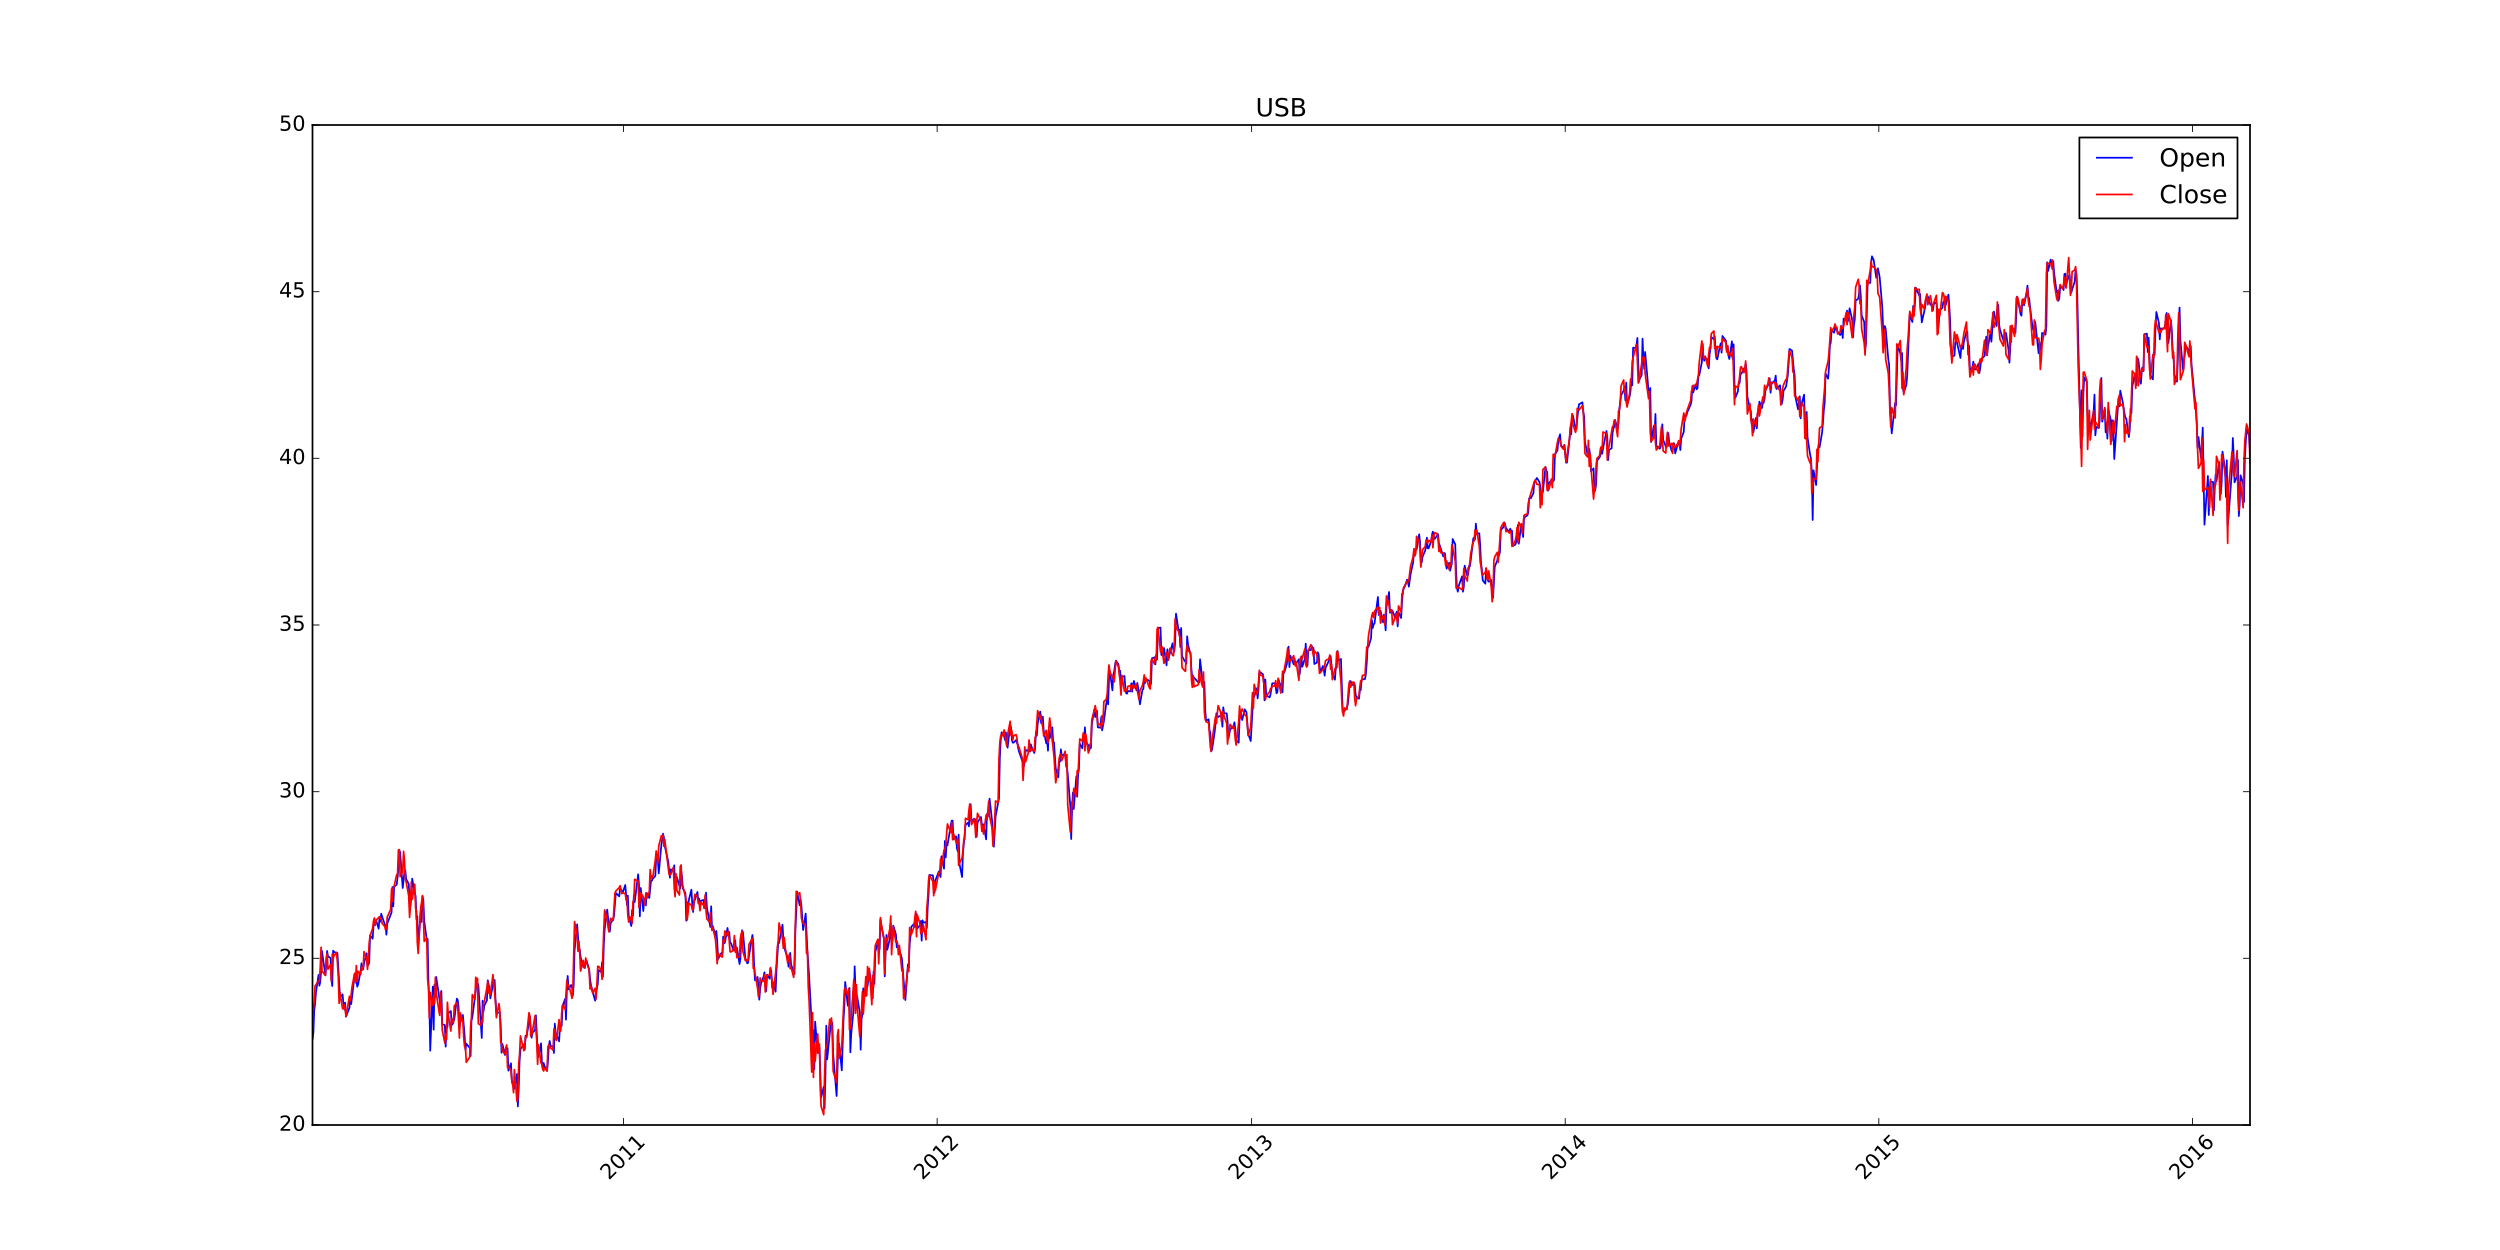 <?xml version="1.0" encoding="utf-8" standalone="no"?>
<!DOCTYPE svg PUBLIC "-//W3C//DTD SVG 1.1//EN"
  "http://www.w3.org/Graphics/SVG/1.1/DTD/svg11.dtd">
<!-- Created with matplotlib (http://matplotlib.org/) -->
<svg height="720pt" version="1.1" viewBox="0 0 1440 720" width="1440pt" xmlns="http://www.w3.org/2000/svg" xmlns:xlink="http://www.w3.org/1999/xlink">
 <defs>
  <style type="text/css">
*{stroke-linecap:butt;stroke-linejoin:round;stroke-miterlimit:100000;}
  </style>
 </defs>
 <g id="figure_1">
  <g id="patch_1">
   <path d="M 0 720 
L 1440 720 
L 1440 0 
L 0 0 
z
" style="fill:#ffffff;"/>
  </g>
  <g id="axes_1">
   <g id="patch_2">
    <path d="M 180 648 
L 1296 648 
L 1296 72 
L 180 72 
z
" style="fill:#ffffff;"/>
   </g>
   <g id="line2d_1">
    <path clip-path="url(#p001192b49f)" d="M 180 598.656 
L 180.495 595.008 
L 180.99 582.144 
L 181.485 578.112 
L 181.98 571.776 
L 183.464 561.6 
L 183.959 567.744 
L 184.454 565.632 
L 184.949 559.68 
L 185.444 547.776 
L 187.424 561.792 
L 187.918 555.84 
L 188.413 547.776 
L 188.908 550.848 
L 190.393 551.808 
L 190.888 563.712 
L 191.383 567.936 
L 191.878 547.584 
L 192.373 548.16 
L 193.857 549.12 
L 194.352 548.928 
L 195.342 565.632 
L 195.837 574.464 
L 197.322 572.736 
L 197.816 578.304 
L 198.311 581.376 
L 198.806 577.536 
L 199.301 585.6 
L 201.281 580.416 
L 201.776 574.272 
L 202.271 578.304 
L 202.765 574.464 
L 204.25 561.6 
L 204.745 562.944 
L 205.24 562.944 
L 205.735 568.32 
L 206.23 567.168 
L 207.714 559.296 
L 208.209 554.88 
L 208.704 557.952 
L 209.199 558.336 
L 209.694 554.688 
L 211.179 549.12 
L 211.674 555.84 
L 212.169 555.84 
L 212.663 554.496 
L 213.158 538.752 
L 214.643 540.672 
L 215.138 533.568 
L 216.128 531.072 
L 216.623 530.112 
L 218.107 534.912 
L 218.602 528.384 
L 219.097 530.88 
L 219.592 526.272 
L 220.087 528 
L 221.572 532.224 
L 222.067 533.184 
L 222.561 538.368 
L 223.056 532.032 
L 225.531 525.504 
L 226.026 510.912 
L 226.521 522.048 
L 227.016 510.72 
L 228.5 509.568 
L 228.995 505.344 
L 229.49 499.968 
L 229.985 489.792 
L 230.48 490.944 
L 231.965 511.488 
L 232.954 502.272 
L 233.449 501.312 
L 233.944 506.304 
L 235.429 509.184 
L 235.924 520.128 
L 236.419 521.664 
L 236.914 516.096 
L 237.408 506.112 
L 238.893 514.368 
L 239.388 516.096 
L 239.883 529.536 
L 240.378 527.808 
L 240.873 544.32 
L 242.357 525.12 
L 242.852 531.072 
L 243.347 516.288 
L 243.842 518.4 
L 244.337 530.304 
L 245.822 541.44 
L 246.317 540.864 
L 246.812 566.976 
L 247.306 577.344 
L 247.801 605.184 
L 249.286 568.32 
L 249.781 593.088 
L 250.276 567.168 
L 250.771 574.272 
L 251.266 562.752 
L 253.245 576.384 
L 253.74 580.608 
L 254.235 570.816 
L 254.73 590.016 
L 256.215 590.4 
L 256.71 602.88 
L 257.204 591.552 
L 257.699 591.552 
L 258.194 583.68 
L 259.679 582.336 
L 260.174 590.4 
L 260.669 590.016 
L 261.164 588.096 
L 261.659 587.328 
L 263.143 575.232 
L 263.638 576 
L 264.133 580.032 
L 264.628 591.744 
L 265.123 588.864 
L 266.608 584.64 
L 267.597 596.16 
L 268.092 604.608 
L 268.587 601.152 
L 270.567 603.648 
L 271.062 608.256 
L 271.557 587.904 
L 272.051 585.984 
L 274.031 570.624 
L 274.526 564.864 
L 275.021 566.4 
L 275.516 567.36 
L 277.495 597.888 
L 277.99 576.384 
L 278.485 582.72 
L 278.98 579.264 
L 280.465 576.192 
L 280.96 564.672 
L 281.455 567.168 
L 281.949 568.704 
L 282.444 575.04 
L 284.424 564.672 
L 284.919 564.48 
L 285.414 576 
L 285.909 583.104 
L 287.888 583.296 
L 288.383 589.632 
L 288.878 606.336 
L 289.373 601.344 
L 290.858 607.68 
L 291.353 603.84 
L 291.847 604.416 
L 292.342 603.84 
L 292.837 616.704 
L 294.322 612.48 
L 294.817 622.272 
L 295.312 624.576 
L 295.807 623.424 
L 296.302 627.072 
L 297.786 618.624 
L 298.281 637.248 
L 298.776 626.88 
L 299.271 611.136 
L 299.766 604.224 
L 301.745 601.536 
L 302.24 604.608 
L 302.735 596.544 
L 303.23 597.504 
L 305.21 585.6 
L 305.705 592.512 
L 306.2 597.696 
L 306.694 594.816 
L 308.179 593.28 
L 308.674 584.832 
L 309.664 605.568 
L 310.159 608.832 
L 311.643 600.96 
L 312.138 612.096 
L 312.633 615.552 
L 313.128 612.288 
L 313.623 614.016 
L 315.108 616.704 
L 315.603 611.52 
L 316.098 603.264 
L 316.592 599.616 
L 317.087 602.496 
L 318.572 602.88 
L 319.067 606.528 
L 319.562 589.632 
L 320.057 594.816 
L 320.552 595.968 
L 322.036 599.808 
L 322.531 591.552 
L 323.026 591.168 
L 323.521 590.976 
L 324.016 579.456 
L 325.501 575.424 
L 325.996 587.328 
L 326.49 570.624 
L 326.985 562.176 
L 327.48 569.856 
L 328.965 567.36 
L 329.46 568.128 
L 329.955 573.312 
L 330.45 567.168 
L 330.945 547.392 
L 332.429 532.416 
L 333.419 546.24 
L 333.914 546.816 
L 334.409 551.232 
L 335.894 556.8 
L 336.883 557.568 
L 337.378 553.152 
L 337.873 553.344 
L 339.358 558.528 
L 339.853 563.904 
L 340.348 567.168 
L 341.337 571.2 
L 342.822 576.384 
L 343.317 571.392 
L 344.307 566.784 
L 344.802 558.72 
L 346.286 559.872 
L 346.781 554.304 
L 347.276 562.56 
L 347.771 544.704 
L 348.266 535.296 
L 349.751 523.968 
L 350.246 528.768 
L 350.741 534.72 
L 351.235 536.64 
L 351.73 531.648 
L 353.215 529.536 
L 353.71 527.04 
L 354.7 514.368 
L 356.679 516.288 
L 357.174 511.296 
L 357.669 512.448 
L 358.164 513.024 
L 358.659 514.176 
L 360.144 509.76 
L 361.133 521.28 
L 361.628 515.904 
L 362.123 527.424 
L 363.608 533.376 
L 364.103 524.16 
L 364.598 527.424 
L 365.093 515.52 
L 365.588 519.552 
L 367.567 503.616 
L 368.062 509.568 
L 368.557 527.808 
L 369.052 511.488 
L 370.537 524.736 
L 371.031 518.4 
L 371.526 517.44 
L 372.021 521.472 
L 372.516 514.368 
L 374.001 517.248 
L 374.991 507.072 
L 375.486 507.264 
L 375.98 506.112 
L 377.465 504.576 
L 377.96 494.208 
L 378.455 492.672 
L 378.95 495.936 
L 379.445 503.04 
L 380.929 486.72 
L 381.919 480.192 
L 382.414 482.496 
L 382.909 487.296 
L 384.889 496.128 
L 385.878 505.536 
L 386.373 500.736 
L 387.858 501.888 
L 388.353 498.432 
L 388.848 509.952 
L 389.343 512.064 
L 389.838 505.152 
L 391.817 511.68 
L 392.312 501.504 
L 392.807 504.96 
L 393.302 511.68 
L 394.787 514.368 
L 395.282 530.304 
L 395.776 519.744 
L 396.271 522.816 
L 396.766 518.4 
L 398.251 512.448 
L 398.746 520.704 
L 399.241 525.312 
L 399.736 519.168 
L 400.231 518.4 
L 401.715 513.792 
L 402.21 518.784 
L 402.705 517.632 
L 403.2 522.624 
L 403.695 518.784 
L 405.18 518.4 
L 405.675 523.2 
L 406.169 520.32 
L 406.664 514.176 
L 407.159 522.432 
L 409.139 533.952 
L 409.634 522.048 
L 410.129 535.488 
L 410.624 533.568 
L 412.108 538.944 
L 412.603 536.256 
L 413.098 541.632 
L 413.593 552.384 
L 415.573 548.928 
L 416.067 549.12 
L 416.562 539.52 
L 417.057 543.36 
L 417.552 542.976 
L 419.037 534.528 
L 419.532 538.176 
L 420.027 536.832 
L 420.522 543.168 
L 421.016 543.168 
L 422.501 547.392 
L 422.996 547.2 
L 423.491 541.632 
L 423.986 548.544 
L 424.481 545.856 
L 425.965 555.264 
L 426.46 552.192 
L 426.955 541.248 
L 427.45 535.872 
L 427.945 537.024 
L 429.43 553.152 
L 429.925 552.96 
L 430.42 554.88 
L 430.914 554.496 
L 431.409 550.656 
L 433.389 538.56 
L 433.884 542.784 
L 434.379 556.416 
L 434.874 564.672 
L 436.358 562.752 
L 436.853 567.744 
L 437.348 575.808 
L 437.843 569.472 
L 438.338 566.4 
L 439.823 562.56 
L 440.318 560.064 
L 441.307 570.816 
L 441.802 561.408 
L 443.287 563.712 
L 443.782 557.952 
L 444.277 559.872 
L 444.772 568.896 
L 445.267 565.824 
L 446.751 571.2 
L 447.246 558.72 
L 448.236 543.168 
L 448.731 543.168 
L 450.71 532.608 
L 451.205 540.672 
L 451.7 541.824 
L 452.195 547.392 
L 453.68 551.616 
L 454.175 556.8 
L 454.67 550.848 
L 455.165 548.928 
L 455.659 555.456 
L 457.144 560.064 
L 457.639 561.024 
L 458.134 535.488 
L 458.629 525.888 
L 459.124 513.6 
L 460.608 521.472 
L 461.103 518.208 
L 461.598 521.472 
L 462.588 535.68 
L 464.073 526.272 
L 465.063 547.968 
L 466.052 562.176 
L 467.537 590.016 
L 468.032 608.64 
L 468.527 593.472 
L 469.022 615.936 
L 469.517 588.48 
L 471.001 606.528 
L 471.496 601.92 
L 471.991 603.456 
L 472.981 632.256 
L 474.466 625.92 
L 474.961 638.4 
L 475.455 619.2 
L 475.95 590.784 
L 476.445 610.176 
L 478.425 590.592 
L 478.92 588.672 
L 479.415 589.056 
L 479.91 607.296 
L 481.889 631.296 
L 482.879 600.768 
L 483.374 601.152 
L 484.859 616.512 
L 485.848 587.712 
L 486.343 580.032 
L 486.838 565.632 
L 488.323 579.264 
L 488.818 572.352 
L 489.313 569.088 
L 489.808 606.144 
L 490.302 595.392 
L 491.787 580.608 
L 492.282 556.608 
L 492.777 570.048 
L 493.272 573.12 
L 493.767 574.272 
L 495.251 583.296 
L 495.746 604.608 
L 496.241 586.944 
L 496.736 584.256 
L 497.231 569.28 
L 498.716 573.696 
L 499.211 568.704 
L 499.706 568.128 
L 500.695 558.912 
L 502.18 569.664 
L 502.675 575.04 
L 503.17 559.68 
L 503.665 566.592 
L 504.16 548.352 
L 505.644 542.592 
L 506.139 547.008 
L 506.634 546.816 
L 507.129 529.728 
L 507.624 533.184 
L 509.109 540.48 
L 509.604 562.368 
L 510.098 548.16 
L 510.593 538.56 
L 511.088 547.008 
L 512.573 540.48 
L 513.068 532.416 
L 513.563 540.672 
L 514.058 542.016 
L 514.553 533.184 
L 516.037 538.176 
L 516.532 545.664 
L 517.027 544.896 
L 517.522 545.664 
L 518.017 547.008 
L 519.502 552.192 
L 520.491 564.864 
L 521.481 576 
L 522.966 555.456 
L 523.461 557.184 
L 523.956 543.552 
L 524.451 539.328 
L 524.945 533.76 
L 526.43 532.224 
L 526.925 533.952 
L 527.42 533.76 
L 527.915 526.272 
L 528.41 534.72 
L 529.894 532.992 
L 530.389 530.496 
L 530.884 541.824 
L 531.379 530.112 
L 531.874 531.456 
L 533.359 531.072 
L 533.854 534.528 
L 534.349 522.624 
L 534.843 515.136 
L 535.338 504 
L 537.318 504.192 
L 537.813 508.224 
L 538.308 514.176 
L 538.803 507.072 
L 540.782 501.888 
L 541.277 504 
L 541.772 505.152 
L 542.267 493.248 
L 543.752 500.352 
L 544.247 484.416 
L 544.741 493.824 
L 545.236 485.376 
L 545.731 486.912 
L 547.711 474.816 
L 548.206 472.704 
L 548.701 472.704 
L 549.196 483.456 
L 550.68 481.728 
L 551.175 488.64 
L 551.67 490.368 
L 552.165 480.768 
L 552.66 497.664 
L 554.145 505.152 
L 554.639 491.712 
L 556.124 475.2 
L 557.609 473.856 
L 558.104 475.968 
L 558.599 466.944 
L 559.094 463.296 
L 559.588 473.472 
L 561.073 471.552 
L 561.568 471.744 
L 562.063 472.896 
L 562.558 481.92 
L 563.053 473.664 
L 565.032 470.592 
L 566.022 478.848 
L 566.517 474.816 
L 568.002 483.456 
L 568.497 468.864 
L 568.992 470.4 
L 569.486 466.944 
L 569.981 460.032 
L 571.466 473.088 
L 571.961 482.496 
L 572.456 487.68 
L 573.446 470.208 
L 575.425 459.84 
L 575.92 436.032 
L 576.415 426.624 
L 576.91 421.824 
L 578.395 424.128 
L 578.89 426.24 
L 579.384 421.824 
L 579.879 428.544 
L 580.374 430.656 
L 581.859 417.6 
L 582.354 419.136 
L 582.849 426.24 
L 583.344 427.776 
L 583.839 427.776 
L 585.323 426.24 
L 585.818 427.968 
L 586.313 428.928 
L 586.808 432.576 
L 588.788 438.144 
L 589.282 438.528 
L 589.777 441.216 
L 590.272 438.336 
L 590.767 432 
L 592.252 432.576 
L 592.747 430.08 
L 593.242 432.96 
L 593.737 428.736 
L 594.231 430.272 
L 595.716 433.728 
L 596.211 431.232 
L 596.706 421.632 
L 597.201 423.744 
L 597.696 416.832 
L 599.18 409.92 
L 599.675 416.448 
L 600.665 412.8 
L 601.16 420.864 
L 602.645 428.16 
L 603.14 426.048 
L 603.635 432.384 
L 604.129 420.48 
L 604.624 425.28 
L 606.109 418.944 
L 606.604 427.008 
L 607.099 427.584 
L 608.089 442.752 
L 609.573 447.744 
L 610.068 438.912 
L 610.563 438.72 
L 611.058 431.616 
L 611.553 435.072 
L 613.533 434.496 
L 614.027 439.104 
L 614.522 441.408 
L 615.017 446.016 
L 616.502 464.256 
L 616.997 483.264 
L 617.492 466.56 
L 617.987 456.576 
L 618.482 465.984 
L 619.966 447.168 
L 620.461 458.88 
L 620.956 446.4 
L 621.451 442.944 
L 621.946 428.352 
L 623.431 431.04 
L 623.925 424.128 
L 624.42 426.048 
L 624.915 418.944 
L 625.41 427.2 
L 626.895 429.312 
L 627.39 432.384 
L 627.885 430.464 
L 628.38 430.848 
L 628.875 417.216 
L 630.359 408.576 
L 630.854 412.992 
L 631.844 409.344 
L 632.339 418.944 
L 633.824 419.136 
L 634.318 412.992 
L 634.813 420.672 
L 635.803 415.68 
L 637.783 400.896 
L 638.278 405.696 
L 638.773 391.296 
L 639.267 386.496 
L 640.752 397.632 
L 641.247 388.608 
L 641.742 386.88 
L 642.237 383.232 
L 642.732 380.544 
L 644.216 382.656 
L 644.711 386.88 
L 645.206 386.304 
L 645.701 398.208 
L 646.196 389.952 
L 647.681 389.376 
L 648.176 395.712 
L 648.671 399.36 
L 649.165 399.552 
L 649.66 398.016 
L 651.145 398.208 
L 651.64 393.6 
L 652.135 398.4 
L 652.63 394.176 
L 653.125 392.256 
L 654.609 397.632 
L 655.104 393.408 
L 655.599 396.288 
L 656.589 405.696 
L 658.074 397.248 
L 658.569 396.864 
L 659.063 391.488 
L 659.558 393.408 
L 660.053 391.296 
L 662.033 392.064 
L 662.528 394.944 
L 663.023 393.6 
L 663.518 379.2 
L 665.002 378.624 
L 665.497 382.656 
L 665.992 377.088 
L 666.487 379.776 
L 666.982 361.728 
L 668.467 361.536 
L 668.961 377.28 
L 669.456 374.784 
L 669.951 377.664 
L 670.446 373.248 
L 671.931 383.232 
L 672.426 374.016 
L 672.921 380.16 
L 673.416 377.856 
L 675.395 370.56 
L 675.89 374.592 
L 676.385 375.36 
L 676.88 369.984 
L 677.375 353.472 
L 678.859 363.072 
L 679.354 362.688 
L 679.849 372.672 
L 680.344 361.728 
L 680.839 377.856 
L 682.324 380.736 
L 682.819 381.12 
L 683.314 382.272 
L 683.808 366.528 
L 684.303 371.328 
L 685.788 377.28 
L 686.283 385.92 
L 686.778 390.528 
L 687.273 391.104 
L 687.768 390.336 
L 690.242 393.024 
L 690.737 393.024 
L 691.232 379.776 
L 692.717 393.024 
L 693.212 394.368 
L 693.706 392.832 
L 694.201 408.96 
L 694.696 415.104 
L 696.181 414.336 
L 696.676 420.672 
L 697.171 422.016 
L 697.666 432.768 
L 698.161 431.616 
L 699.645 421.632 
L 700.14 417.216 
L 700.635 410.88 
L 701.625 412.992 
L 703.11 412.224 
L 703.604 411.648 
L 704.099 418.56 
L 704.594 407.424 
L 705.089 410.88 
L 706.574 410.88 
L 707.069 415.488 
L 707.564 425.472 
L 708.553 420.288 
L 710.038 418.56 
L 710.533 418.176 
L 711.028 416.064 
L 711.523 419.904 
L 712.018 426.432 
L 713.502 427.776 
L 713.997 413.568 
L 714.492 410.112 
L 715.482 414.72 
L 716.967 408.576 
L 717.957 410.304 
L 718.946 422.784 
L 720.431 426.816 
L 721.916 400.704 
L 722.411 401.28 
L 723.895 396.48 
L 724.39 402.24 
L 724.885 397.056 
L 725.38 387.648 
L 725.875 387.264 
L 727.36 388.224 
L 727.855 390.912 
L 728.349 403.392 
L 728.844 391.488 
L 729.339 400.512 
L 731.319 401.664 
L 731.814 399.936 
L 732.804 393.6 
L 734.288 393.6 
L 734.783 395.52 
L 735.278 399.36 
L 735.773 398.592 
L 736.268 391.296 
L 738.247 396.288 
L 738.742 398.784 
L 739.237 386.88 
L 739.732 387.456 
L 741.217 382.464 
L 742.207 372.48 
L 742.702 384.192 
L 743.196 377.664 
L 745.176 382.656 
L 745.671 379.392 
L 746.166 382.656 
L 748.145 379.776 
L 748.64 388.224 
L 749.135 383.808 
L 749.63 378.048 
L 750.125 384 
L 751.61 379.392 
L 752.105 370.752 
L 752.6 381.504 
L 753.094 383.424 
L 753.589 374.4 
L 755.074 374.4 
L 755.569 372.096 
L 756.064 373.248 
L 756.559 373.248 
L 757.054 382.464 
L 758.538 381.696 
L 759.033 375.744 
L 759.528 376.896 
L 760.023 383.424 
L 760.518 387.072 
L 762.003 383.616 
L 762.498 385.536 
L 762.992 389.184 
L 763.487 384.768 
L 765.467 380.544 
L 765.962 378.624 
L 766.457 378.048 
L 766.952 384 
L 767.447 388.224 
L 768.931 391.488 
L 769.426 384.384 
L 769.921 384.576 
L 770.416 374.976 
L 770.911 380.352 
L 772.396 379.584 
L 773.385 410.112 
L 773.88 409.152 
L 774.375 409.728 
L 775.86 407.424 
L 776.355 405.504 
L 776.85 400.704 
L 777.345 393.408 
L 777.839 392.256 
L 779.324 394.752 
L 779.819 393.216 
L 780.314 394.176 
L 780.809 399.744 
L 781.304 401.856 
L 782.788 402.432 
L 783.283 397.44 
L 783.778 397.44 
L 784.273 391.68 
L 784.768 391.296 
L 786.253 391.104 
L 786.748 388.224 
L 787.243 381.888 
L 787.737 372.672 
L 788.232 372.48 
L 789.717 367.68 
L 790.212 357.12 
L 790.707 361.728 
L 791.202 359.616 
L 791.697 359.232 
L 793.676 343.872 
L 794.171 354.24 
L 794.666 351.936 
L 795.161 351.744 
L 796.646 358.464 
L 797.141 354.048 
L 797.635 357.12 
L 798.13 363.072 
L 798.625 349.44 
L 800.11 340.992 
L 800.605 352.896 
L 801.1 351.36 
L 801.595 353.28 
L 802.09 351.936 
L 803.574 355.584 
L 804.069 355.776 
L 804.564 352.32 
L 805.059 360.768 
L 805.554 352.704 
L 807.039 355.968 
L 807.533 347.136 
L 808.028 340.608 
L 808.523 338.88 
L 809.018 338.112 
L 810.503 333.888 
L 810.998 335.424 
L 811.493 337.92 
L 812.482 330.816 
L 813.967 323.904 
L 814.462 317.376 
L 814.957 317.568 
L 815.452 316.608 
L 815.947 316.608 
L 817.431 307.776 
L 817.926 312 
L 818.421 324.672 
L 818.916 323.904 
L 819.411 320.64 
L 820.896 317.184 
L 821.391 314.88 
L 821.886 309.696 
L 822.38 315.84 
L 822.875 315.84 
L 824.36 311.616 
L 824.855 307.776 
L 825.35 306.24 
L 825.845 308.928 
L 826.34 310.464 
L 828.319 307.776 
L 828.814 313.152 
L 829.309 314.112 
L 831.289 320.448 
L 831.784 318.528 
L 832.278 318.72 
L 833.268 327.552 
L 834.753 324.096 
L 835.248 328.704 
L 836.238 324.672 
L 836.733 310.464 
L 838.217 313.536 
L 838.712 329.28 
L 839.207 338.688 
L 839.702 340.8 
L 840.197 337.536 
L 842.176 331.968 
L 842.671 340.8 
L 843.166 337.92 
L 843.661 325.824 
L 845.146 331.584 
L 845.641 331.008 
L 846.136 326.016 
L 846.631 326.208 
L 847.125 322.944 
L 848.61 310.08 
L 849.105 309.696 
L 849.6 310.656 
L 850.095 301.632 
L 850.59 307.2 
L 852.075 307.2 
L 852.569 313.92 
L 853.064 324.096 
L 853.559 328.128 
L 854.054 334.272 
L 855.539 336.192 
L 856.034 327.552 
L 857.024 334.464 
L 857.518 335.04 
L 859.003 334.08 
L 859.993 344.256 
L 860.983 326.4 
L 862.467 322.752 
L 862.962 318.528 
L 863.457 319.872 
L 863.952 318.144 
L 864.447 305.28 
L 865.932 303.744 
L 866.427 300.864 
L 866.922 301.824 
L 867.416 304.32 
L 867.911 304.704 
L 869.396 306.432 
L 869.891 304.512 
L 870.386 305.856 
L 870.881 305.664 
L 871.376 314.496 
L 872.86 313.728 
L 873.355 312 
L 874.345 302.4 
L 874.84 313.152 
L 876.325 301.824 
L 877.314 309.312 
L 877.809 299.136 
L 878.304 297.792 
L 879.789 296.832 
L 880.284 295.104 
L 880.779 287.232 
L 881.274 286.272 
L 881.769 287.04 
L 883.253 283.968 
L 883.748 277.44 
L 884.243 277.056 
L 885.233 275.328 
L 886.718 277.632 
L 887.212 280.512 
L 887.707 284.352 
L 888.202 284.352 
L 888.697 283.392 
L 890.182 268.992 
L 890.677 271.104 
L 891.172 271.872 
L 891.667 282.624 
L 892.161 278.4 
L 893.646 276.48 
L 894.636 277.248 
L 895.131 276.48 
L 895.626 261.696 
L 897.11 259.392 
L 897.605 253.44 
L 898.595 250.176 
L 899.09 256.512 
L 900.575 258.048 
L 901.07 256.32 
L 902.059 266.496 
L 902.554 266.496 
L 904.039 252.864 
L 904.534 246.72 
L 905.029 250.176 
L 905.524 239.04 
L 906.019 239.424 
L 907.503 247.104 
L 907.998 247.104 
L 908.493 241.152 
L 909.483 232.896 
L 911.463 231.744 
L 911.957 237.312 
L 912.452 239.808 
L 912.947 254.784 
L 914.432 261.888 
L 914.927 261.312 
L 915.422 258.624 
L 915.917 262.08 
L 916.412 271.488 
L 917.896 269.76 
L 918.391 283.392 
L 918.886 282.048 
L 919.381 278.784 
L 919.876 265.344 
L 921.361 263.424 
L 921.855 262.08 
L 922.35 258.048 
L 922.845 261.312 
L 923.34 258.432 
L 925.32 248.256 
L 925.815 252.096 
L 926.31 264.96 
L 926.804 259.008 
L 928.289 258.24 
L 928.784 249.6 
L 929.279 246.912 
L 929.774 245.952 
L 930.269 241.92 
L 931.753 247.104 
L 932.248 243.84 
L 932.743 235.584 
L 933.733 227.712 
L 935.218 225.024 
L 935.713 222.912 
L 936.208 230.592 
L 936.702 220.416 
L 937.197 233.28 
L 938.682 228.288 
L 939.177 225.216 
L 939.672 218.112 
L 940.167 221.952 
L 940.662 200.256 
L 942.146 200.448 
L 942.641 198.528 
L 943.136 194.688 
L 943.631 209.664 
L 944.126 218.88 
L 945.611 216 
L 946.106 195.072 
L 946.6 207.168 
L 947.095 212.544 
L 947.59 202.752 
L 949.075 219.456 
L 949.57 226.368 
L 950.065 225.984 
L 950.56 223.488 
L 951.055 254.592 
L 952.539 245.376 
L 953.034 250.176 
L 953.529 238.464 
L 954.024 256.704 
L 956.004 258.432 
L 956.498 257.664 
L 956.993 253.44 
L 957.488 244.416 
L 957.983 253.44 
L 959.468 257.088 
L 959.963 257.664 
L 960.953 249.408 
L 961.447 254.784 
L 962.932 259.968 
L 963.427 258.048 
L 963.922 257.28 
L 964.417 255.552 
L 964.912 261.12 
L 966.396 255.744 
L 966.891 255.36 
L 967.386 255.936 
L 967.881 259.2 
L 968.376 252.672 
L 969.861 248.64 
L 970.356 239.04 
L 970.851 239.232 
L 971.345 239.616 
L 971.84 237.504 
L 973.82 233.088 
L 974.315 230.976 
L 974.81 222.336 
L 975.305 225.984 
L 976.789 221.376 
L 977.284 224.256 
L 977.779 223.488 
L 978.274 216.576 
L 978.769 216.192 
L 980.254 208.704 
L 980.749 198.144 
L 981.243 206.976 
L 981.738 207.744 
L 982.233 206.208 
L 983.718 207.168 
L 984.213 212.16 
L 984.708 204.48 
L 985.203 200.448 
L 985.698 194.112 
L 987.182 195.456 
L 987.677 193.728 
L 988.172 203.136 
L 988.667 206.4 
L 989.162 206.976 
L 990.647 199.488 
L 991.141 197.76 
L 991.636 203.136 
L 992.131 193.536 
L 994.111 196.224 
L 994.606 201.984 
L 995.101 199.488 
L 995.596 204.864 
L 996.09 206.784 
L 997.575 196.608 
L 998.07 206.976 
L 998.565 198.336 
L 999.06 221.376 
L 999.555 229.056 
L 1001.039 225.408 
L 1001.534 219.84 
L 1002.029 220.608 
L 1002.524 215.232 
L 1003.019 215.232 
L 1004.504 212.16 
L 1004.999 213.888 
L 1005.494 209.664 
L 1005.988 213.312 
L 1006.483 228.48 
L 1007.968 235.584 
L 1008.463 236.736 
L 1008.958 244.416 
L 1009.453 241.728 
L 1009.948 249.024 
L 1011.432 240.768 
L 1011.927 246.72 
L 1012.422 238.272 
L 1012.917 238.08 
L 1013.412 231.36 
L 1014.897 235.008 
L 1015.392 232.128 
L 1015.886 231.936 
L 1016.381 229.824 
L 1016.876 224.64 
L 1018.361 221.952 
L 1019.351 217.92 
L 1019.846 226.176 
L 1020.341 221.184 
L 1022.32 219.072 
L 1022.815 216.384 
L 1023.31 224.064 
L 1023.805 223.296 
L 1025.29 221.952 
L 1026.279 232.704 
L 1026.774 230.4 
L 1027.269 225.216 
L 1028.754 222.72 
L 1029.744 216.384 
L 1030.239 209.664 
L 1030.733 201.024 
L 1032.218 201.984 
L 1033.208 212.736 
L 1033.703 216 
L 1034.198 228.864 
L 1035.682 235.776 
L 1036.177 231.36 
L 1036.672 228.288 
L 1037.167 240.96 
L 1037.662 232.896 
L 1039.147 227.328 
L 1039.642 243.648 
L 1040.137 252.672 
L 1040.631 237.312 
L 1041.126 251.904 
L 1042.611 261.888 
L 1043.106 264 
L 1043.601 272.064 
L 1044.096 299.52 
L 1044.591 270.912 
L 1046.075 279.36 
L 1047.065 259.776 
L 1047.56 256.128 
L 1048.055 257.664 
L 1049.54 249.024 
L 1050.035 243.264 
L 1050.529 236.16 
L 1051.024 231.936 
L 1051.519 215.232 
L 1053.004 218.112 
L 1053.499 211.392 
L 1053.994 198.72 
L 1054.489 197.568 
L 1054.984 190.08 
L 1056.468 191.616 
L 1056.963 188.16 
L 1057.458 189.888 
L 1057.953 188.928 
L 1058.448 191.232 
L 1059.933 192.96 
L 1060.427 192.384 
L 1060.922 189.12 
L 1061.417 194.688 
L 1061.912 183.552 
L 1063.397 184.704 
L 1063.892 178.944 
L 1064.387 185.088 
L 1065.376 177.6 
L 1066.861 184.32 
L 1067.356 194.304 
L 1067.851 187.008 
L 1068.346 184.128 
L 1068.841 173.184 
L 1070.325 172.032 
L 1070.82 169.344 
L 1071.315 164.352 
L 1071.81 170.304 
L 1072.305 181.632 
L 1073.79 185.472 
L 1074.285 201.6 
L 1074.78 197.952 
L 1075.769 162.624 
L 1077.254 163.008 
L 1077.749 151.488 
L 1078.244 147.648 
L 1079.234 149.76 
L 1080.718 159.936 
L 1081.708 154.56 
L 1082.698 159.744 
L 1084.183 176.64 
L 1084.678 189.12 
L 1085.173 194.88 
L 1085.667 187.776 
L 1086.162 189.504 
L 1087.647 206.784 
L 1088.142 210.24 
L 1088.637 235.008 
L 1089.132 240.384 
L 1089.627 249.6 
L 1091.606 232.128 
L 1092.101 233.472 
L 1093.091 198.528 
L 1094.576 203.52 
L 1095.071 207.552 
L 1095.565 203.328 
L 1096.06 223.296 
L 1096.555 226.176 
L 1098.04 221.76 
L 1098.535 216.576 
L 1099.525 192 
L 1100.02 181.248 
L 1101.504 185.472 
L 1101.999 176.256 
L 1102.494 180.864 
L 1102.989 174.912 
L 1103.484 165.696 
L 1105.463 170.112 
L 1105.958 169.344 
L 1106.948 185.664 
L 1108.928 176.832 
L 1109.423 172.224 
L 1109.918 171.84 
L 1110.412 170.688 
L 1111.897 175.488 
L 1112.392 175.104 
L 1112.887 177.408 
L 1113.382 178.752 
L 1113.877 174.912 
L 1115.361 174.144 
L 1115.856 177.984 
L 1116.351 190.08 
L 1117.341 178.368 
L 1118.826 177.408 
L 1119.321 173.952 
L 1119.816 173.952 
L 1120.31 171.648 
L 1120.805 175.488 
L 1122.29 169.728 
L 1122.785 176.064 
L 1123.28 184.704 
L 1123.775 201.792 
L 1124.27 205.248 
L 1125.754 204.864 
L 1126.249 197.376 
L 1126.744 196.032 
L 1127.239 197.376 
L 1129.219 206.208 
L 1129.714 199.296 
L 1130.208 199.296 
L 1130.703 201.024 
L 1131.198 196.8 
L 1132.683 190.848 
L 1133.178 191.04 
L 1133.673 204.288 
L 1134.168 199.104 
L 1134.663 213.12 
L 1136.147 211.776 
L 1136.642 208.32 
L 1137.137 212.544 
L 1137.632 212.736 
L 1138.127 212.736 
L 1139.612 209.472 
L 1140.106 214.848 
L 1140.601 212.16 
L 1141.096 207.552 
L 1141.591 206.4 
L 1143.076 205.056 
L 1144.066 193.92 
L 1144.561 204.672 
L 1145.055 199.68 
L 1146.54 191.616 
L 1147.035 196.8 
L 1147.53 190.08 
L 1148.025 180.288 
L 1148.52 179.52 
L 1150.004 187.776 
L 1150.499 179.328 
L 1150.994 175.68 
L 1151.489 187.008 
L 1151.984 189.888 
L 1153.964 196.032 
L 1154.459 195.264 
L 1154.953 192 
L 1155.448 191.808 
L 1156.933 201.6 
L 1157.428 208.896 
L 1158.418 191.232 
L 1158.913 189.696 
L 1160.397 189.504 
L 1160.892 191.616 
L 1161.882 170.88 
L 1162.377 172.8 
L 1163.862 181.056 
L 1164.357 181.824 
L 1164.851 172.608 
L 1165.346 173.568 
L 1165.841 175.872 
L 1167.326 168.768 
L 1167.821 164.544 
L 1168.316 171.072 
L 1168.811 171.84 
L 1169.306 177.024 
L 1170.79 188.928 
L 1171.285 190.272 
L 1171.78 188.736 
L 1172.275 185.472 
L 1174.255 203.52 
L 1174.749 197.184 
L 1175.244 201.792 
L 1175.739 200.832 
L 1176.234 191.808 
L 1177.719 192.192 
L 1178.214 192.768 
L 1178.709 187.968 
L 1179.204 151.104 
L 1179.698 156.096 
L 1181.183 149.568 
L 1181.678 151.104 
L 1182.173 154.944 
L 1182.668 150.528 
L 1183.163 157.248 
L 1184.647 168.384 
L 1185.142 167.424 
L 1185.637 173.184 
L 1186.132 171.84 
L 1186.627 165.696 
L 1188.112 165.504 
L 1188.607 167.04 
L 1189.102 157.824 
L 1189.596 157.632 
L 1190.091 163.776 
L 1191.576 159.168 
L 1192.071 158.4 
L 1192.566 165.696 
L 1193.061 168.576 
L 1193.556 166.656 
L 1195.04 162.24 
L 1195.535 155.136 
L 1196.03 157.632 
L 1196.525 170.304 
L 1197.02 194.112 
L 1198.505 257.856 
L 1199 224.832 
L 1199.494 251.328 
L 1199.989 227.712 
L 1200.484 217.344 
L 1201.969 219.84 
L 1202.464 238.272 
L 1202.959 245.568 
L 1203.454 241.536 
L 1203.949 247.488 
L 1205.928 237.12 
L 1206.423 227.328 
L 1206.918 250.752 
L 1207.413 245.952 
L 1208.898 246.528 
L 1209.392 242.112 
L 1209.887 226.368 
L 1210.382 217.728 
L 1210.877 242.88 
L 1212.362 235.776 
L 1212.857 249.024 
L 1213.352 243.648 
L 1213.847 252.672 
L 1214.341 235.776 
L 1215.826 241.92 
L 1216.321 254.016 
L 1216.816 242.112 
L 1217.311 244.416 
L 1217.806 264.384 
L 1219.785 236.16 
L 1220.28 229.632 
L 1220.775 234.048 
L 1221.27 225.024 
L 1222.755 231.936 
L 1223.745 238.464 
L 1224.239 240.576 
L 1224.734 241.152 
L 1226.219 251.712 
L 1226.714 247.872 
L 1227.209 235.392 
L 1227.704 237.888 
L 1228.199 222.72 
L 1229.683 215.232 
L 1230.178 220.608 
L 1230.673 221.76 
L 1231.168 206.784 
L 1231.663 206.784 
L 1233.148 220.992 
L 1233.643 214.08 
L 1234.137 211.584 
L 1234.632 213.696 
L 1235.127 192.576 
L 1236.612 192.192 
L 1237.107 202.752 
L 1237.602 194.496 
L 1238.592 216.192 
L 1240.076 218.496 
L 1240.571 202.944 
L 1241.066 204.288 
L 1241.561 188.928 
L 1242.056 179.712 
L 1243.541 186.048 
L 1244.035 195.456 
L 1244.53 189.12 
L 1245.52 189.696 
L 1247.005 188.544 
L 1247.995 180.288 
L 1248.49 187.776 
L 1248.984 197.568 
L 1250.469 184.512 
L 1250.964 190.464 
L 1251.459 201.792 
L 1251.954 205.248 
L 1252.449 215.808 
L 1253.933 219.84 
L 1254.428 206.592 
L 1254.923 188.544 
L 1255.418 177.216 
L 1255.913 196.032 
L 1257.398 212.928 
L 1257.893 208.128 
L 1258.388 204.672 
L 1258.882 199.104 
L 1260.862 201.792 
L 1261.357 203.52 
L 1261.852 199.296 
L 1262.347 210.432 
L 1264.821 235.776 
L 1265.316 244.032 
L 1265.811 258.048 
L 1266.306 251.712 
L 1267.791 263.808 
L 1268.286 256.32 
L 1268.78 246.336 
L 1269.77 302.208 
L 1271.75 274.176 
L 1272.245 296.64 
L 1272.74 284.352 
L 1273.235 277.44 
L 1274.719 277.632 
L 1275.214 293.952 
L 1275.709 280.896 
L 1276.204 273.408 
L 1276.699 277.248 
L 1278.184 266.112 
L 1278.678 278.016 
L 1279.173 284.544 
L 1279.668 277.824 
L 1280.163 260.16 
L 1281.648 270.336 
L 1282.143 286.272 
L 1282.638 265.152 
L 1283.133 302.4 
L 1283.627 297.792 
L 1285.607 270.72 
L 1286.102 252.288 
L 1286.597 262.272 
L 1287.092 277.824 
L 1288.576 274.368 
L 1289.071 264.96 
L 1289.566 297.216 
L 1290.061 290.496 
L 1290.556 273.792 
L 1292.041 278.4 
L 1292.536 289.152 
L 1293.031 264.192 
L 1294.02 246.528 
L 1295.505 251.52 
L 1296 259.776 
L 1296 259.776 
" style="fill:none;stroke:#0000ff;stroke-linecap:square;"/>
   </g>
   <g id="line2d_2">
    <path clip-path="url(#p001192b49f)" d="M 180 592.704 
L 180.495 581.568 
L 180.99 576.768 
L 181.485 567.936 
L 183.464 565.056 
L 183.959 565.248 
L 184.454 557.568 
L 184.949 545.664 
L 185.444 559.296 
L 187.424 561.792 
L 187.918 551.808 
L 188.413 549.312 
L 188.908 558.336 
L 190.393 555.648 
L 190.888 565.248 
L 191.383 549.696 
L 191.878 552.192 
L 192.373 550.464 
L 193.857 548.544 
L 194.352 554.496 
L 194.847 562.368 
L 195.342 577.92 
L 195.837 571.776 
L 197.322 580.992 
L 197.816 580.992 
L 198.311 578.688 
L 198.806 580.992 
L 199.301 585.408 
L 201.281 573.888 
L 201.776 576.384 
L 202.271 572.928 
L 202.765 568.512 
L 204.25 560.64 
L 204.745 566.016 
L 205.24 556.224 
L 205.735 565.44 
L 206.23 559.488 
L 207.714 561.408 
L 208.209 556.992 
L 208.704 558.72 
L 209.199 556.992 
L 209.694 548.16 
L 211.179 552.192 
L 211.674 558.336 
L 212.169 552.768 
L 212.663 542.976 
L 213.158 539.136 
L 214.643 534.72 
L 215.138 530.496 
L 215.633 528.768 
L 216.128 532.992 
L 216.623 530.112 
L 218.602 528 
L 219.097 529.152 
L 219.592 529.536 
L 220.087 531.84 
L 221.572 533.568 
L 222.067 535.488 
L 222.561 535.104 
L 223.056 528.192 
L 225.036 523.776 
L 225.531 512.064 
L 226.026 519.36 
L 226.521 511.104 
L 227.016 510.528 
L 228.5 503.808 
L 228.995 503.424 
L 229.49 489.6 
L 229.985 489.408 
L 230.48 504.96 
L 231.965 501.888 
L 232.459 490.368 
L 232.954 495.552 
L 233.449 506.496 
L 233.944 507.84 
L 235.429 516.096 
L 235.924 528.384 
L 236.419 521.856 
L 236.914 508.032 
L 237.408 518.016 
L 238.893 509.376 
L 239.388 523.2 
L 239.883 524.736 
L 240.378 542.784 
L 240.873 549.12 
L 242.357 522.432 
L 242.852 519.744 
L 243.347 515.904 
L 243.842 525.504 
L 244.337 542.208 
L 245.822 540.288 
L 246.317 564.288 
L 246.812 568.32 
L 247.306 586.368 
L 247.801 571.584 
L 249.286 579.072 
L 249.781 573.312 
L 250.276 578.304 
L 250.771 562.944 
L 251.266 571.968 
L 253.245 584.832 
L 253.74 571.392 
L 254.235 579.456 
L 254.73 593.28 
L 256.215 600.768 
L 256.71 595.392 
L 257.204 598.656 
L 257.699 577.344 
L 258.194 584.448 
L 259.679 593.856 
L 260.174 586.56 
L 260.669 588.096 
L 261.164 589.248 
L 261.659 579.456 
L 263.143 577.536 
L 263.638 579.84 
L 264.133 587.904 
L 264.628 597.888 
L 265.123 583.488 
L 266.608 588.288 
L 267.102 597.696 
L 267.597 602.88 
L 268.092 603.264 
L 268.587 611.904 
L 270.567 608.832 
L 271.062 591.744 
L 271.557 585.792 
L 272.051 572.928 
L 273.536 575.616 
L 274.031 562.944 
L 274.526 568.512 
L 275.021 563.52 
L 275.516 589.632 
L 277 590.592 
L 277.495 587.52 
L 277.99 589.056 
L 278.485 577.728 
L 278.98 576.96 
L 280.465 568.896 
L 280.96 565.248 
L 281.455 571.776 
L 281.949 572.352 
L 282.444 573.12 
L 283.929 561.408 
L 285.414 577.344 
L 285.909 586.176 
L 287.393 578.112 
L 287.888 581.952 
L 288.383 600.384 
L 288.878 601.152 
L 289.373 605.376 
L 290.858 607.104 
L 291.353 603.648 
L 291.847 601.92 
L 292.342 614.976 
L 292.837 614.592 
L 294.322 616.704 
L 294.817 622.848 
L 295.312 624.576 
L 295.807 629.376 
L 296.302 616.128 
L 297.786 634.368 
L 298.281 632.64 
L 298.776 613.248 
L 299.271 607.296 
L 299.766 596.736 
L 301.745 605.184 
L 302.24 603.456 
L 302.735 597.12 
L 303.23 597.504 
L 304.715 583.296 
L 305.21 585.408 
L 305.705 596.736 
L 306.2 596.16 
L 306.694 594.048 
L 308.179 585.024 
L 309.169 599.616 
L 309.664 613.056 
L 310.159 601.728 
L 311.643 612.288 
L 312.138 612.864 
L 312.633 615.936 
L 313.128 616.896 
L 313.623 615.168 
L 315.108 616.896 
L 315.603 603.072 
L 316.098 601.728 
L 317.087 603.648 
L 318.572 604.8 
L 319.067 592.704 
L 319.562 593.088 
L 320.057 598.656 
L 320.552 599.232 
L 322.036 587.328 
L 322.531 594.048 
L 323.026 593.664 
L 323.521 583.488 
L 324.016 579.072 
L 325.501 581.376 
L 326.49 564.672 
L 326.985 567.744 
L 327.48 567.36 
L 328.965 572.544 
L 329.46 575.04 
L 329.955 570.24 
L 330.945 530.88 
L 332.429 538.56 
L 332.924 547.968 
L 333.419 542.208 
L 333.914 548.544 
L 334.409 559.296 
L 335.894 553.152 
L 336.388 557.376 
L 336.883 557.184 
L 337.378 551.808 
L 337.873 554.496 
L 339.358 558.72 
L 339.853 569.664 
L 340.348 567.936 
L 341.337 571.776 
L 342.822 569.28 
L 343.317 575.424 
L 343.812 567.168 
L 344.307 556.608 
L 344.802 556.608 
L 346.286 558.72 
L 346.781 564.096 
L 347.771 535.872 
L 348.266 524.16 
L 349.751 529.344 
L 350.246 533.952 
L 350.741 536.64 
L 351.235 530.88 
L 351.73 528.96 
L 353.215 530.112 
L 354.205 514.56 
L 354.7 513.216 
L 356.679 511.296 
L 357.174 510.144 
L 357.669 513.024 
L 358.164 514.752 
L 358.659 514.176 
L 360.144 514.752 
L 360.639 518.208 
L 361.133 517.056 
L 361.628 527.232 
L 362.123 531.072 
L 363.608 528 
L 364.103 531.84 
L 364.598 519.552 
L 365.093 518.4 
L 365.588 506.496 
L 367.567 507.648 
L 368.062 522.816 
L 368.557 519.36 
L 369.052 514.368 
L 370.537 516.672 
L 371.031 518.208 
L 371.526 521.28 
L 372.021 514.368 
L 372.516 517.44 
L 374.001 513.6 
L 374.496 500.928 
L 374.991 506.112 
L 375.486 504.576 
L 375.98 505.536 
L 377.465 495.36 
L 377.96 490.176 
L 378.95 497.088 
L 379.445 487.296 
L 380.929 481.344 
L 381.424 481.92 
L 381.919 480.96 
L 382.414 487.488 
L 382.909 483.648 
L 385.384 503.616 
L 385.878 504 
L 386.373 503.616 
L 387.858 499.584 
L 388.353 511.296 
L 388.848 516.48 
L 389.343 503.232 
L 389.838 512.832 
L 391.322 515.52 
L 391.817 499.2 
L 392.312 498.24 
L 392.807 510.144 
L 393.302 510.528 
L 394.787 516.096 
L 395.282 519.168 
L 395.776 529.92 
L 396.271 526.08 
L 396.766 520.32 
L 398.251 521.28 
L 398.746 523.968 
L 399.241 524.16 
L 400.231 515.136 
L 401.715 516.096 
L 402.21 520.32 
L 402.705 519.744 
L 403.2 524.544 
L 403.695 519.744 
L 405.18 521.28 
L 405.675 523.008 
L 406.169 515.52 
L 406.664 524.544 
L 407.159 529.344 
L 408.644 531.072 
L 409.139 525.888 
L 409.634 532.992 
L 410.129 535.872 
L 410.624 534.144 
L 412.108 541.248 
L 412.603 547.2 
L 413.098 555.072 
L 413.593 549.12 
L 415.573 551.04 
L 416.067 551.232 
L 416.562 541.44 
L 417.057 542.784 
L 417.552 536.256 
L 419.037 538.944 
L 419.532 536.448 
L 420.027 541.632 
L 420.522 548.16 
L 421.016 548.352 
L 422.501 547.2 
L 422.996 538.944 
L 423.491 548.352 
L 423.986 545.664 
L 424.481 551.616 
L 425.965 551.04 
L 426.46 540.672 
L 426.955 537.792 
L 427.45 536.448 
L 427.945 548.16 
L 429.43 553.344 
L 429.925 552.768 
L 430.42 553.728 
L 430.914 552.96 
L 431.409 543.936 
L 433.389 540.48 
L 433.884 557.76 
L 434.379 557.184 
L 434.874 560.64 
L 436.358 569.088 
L 436.853 574.08 
L 437.348 571.776 
L 437.843 563.328 
L 438.338 564.864 
L 439.823 565.248 
L 440.318 561.6 
L 440.812 571.392 
L 441.307 567.168 
L 441.802 561.792 
L 443.287 561.6 
L 443.782 557.376 
L 444.277 562.56 
L 444.772 565.632 
L 445.267 572.736 
L 446.751 560.256 
L 447.246 554.496 
L 447.741 545.664 
L 448.236 542.208 
L 448.731 531.648 
L 450.71 540.672 
L 451.205 546.24 
L 451.7 540.096 
L 452.195 545.28 
L 453.68 554.496 
L 454.175 552.768 
L 454.67 549.696 
L 455.165 557.952 
L 455.659 556.992 
L 457.144 562.944 
L 457.639 551.424 
L 458.629 513.408 
L 459.124 515.328 
L 460.608 514.176 
L 461.103 518.592 
L 461.598 528.576 
L 462.093 530.88 
L 462.588 531.648 
L 464.073 533.184 
L 464.568 549.12 
L 465.063 547.584 
L 465.557 568.32 
L 466.052 576.576 
L 467.537 617.472 
L 468.032 583.296 
L 468.527 620.544 
L 469.022 601.152 
L 469.517 611.328 
L 471.001 595.584 
L 471.496 606.144 
L 471.991 601.344 
L 472.486 627.456 
L 472.981 637.248 
L 474.466 642.048 
L 474.961 619.008 
L 475.455 604.992 
L 475.95 602.88 
L 476.445 601.536 
L 477.93 587.136 
L 478.425 589.824 
L 478.92 586.368 
L 479.415 596.928 
L 479.91 617.088 
L 481.889 623.616 
L 482.384 596.352 
L 482.879 593.088 
L 483.374 609.6 
L 484.859 602.88 
L 486.343 570.24 
L 486.838 569.088 
L 488.323 573.312 
L 488.818 569.472 
L 489.313 593.088 
L 489.808 592.128 
L 490.302 586.368 
L 491.787 564.288 
L 492.282 569.856 
L 492.777 583.68 
L 493.272 567.168 
L 493.767 580.032 
L 495.251 597.12 
L 495.746 587.328 
L 496.241 581.76 
L 496.736 571.2 
L 497.231 584.064 
L 498.716 562.56 
L 499.211 573.504 
L 499.706 556.8 
L 500.2 564.864 
L 500.695 557.76 
L 502.18 578.688 
L 502.675 561.984 
L 503.17 568.704 
L 503.665 553.536 
L 504.16 544.512 
L 505.644 541.056 
L 506.139 555.072 
L 507.129 528.576 
L 507.624 532.224 
L 509.109 540.672 
L 509.604 561.024 
L 510.098 546.048 
L 510.593 540.48 
L 511.088 541.824 
L 512.573 534.912 
L 513.068 527.616 
L 513.563 549.888 
L 514.058 539.712 
L 514.553 533.952 
L 516.037 542.784 
L 516.532 542.016 
L 517.027 543.552 
L 517.522 549.888 
L 518.017 544.704 
L 519.502 559.296 
L 519.996 558.336 
L 520.491 575.232 
L 521.481 570.624 
L 522.966 557.376 
L 523.461 559.488 
L 523.956 534.336 
L 524.451 538.56 
L 524.945 538.176 
L 526.43 533.952 
L 526.925 528.768 
L 527.42 524.928 
L 527.915 539.52 
L 528.41 527.232 
L 529.894 532.032 
L 530.389 537.792 
L 530.884 537.024 
L 531.379 536.64 
L 531.874 532.8 
L 533.359 541.248 
L 533.854 523.2 
L 534.349 517.248 
L 534.843 507.072 
L 535.338 504.192 
L 537.318 507.648 
L 537.813 515.904 
L 538.308 507.84 
L 538.803 512.64 
L 540.782 502.464 
L 541.277 502.656 
L 541.772 494.784 
L 542.267 499.2 
L 543.752 489.792 
L 544.247 489.408 
L 544.741 486.528 
L 545.731 474.624 
L 547.711 479.616 
L 548.206 473.664 
L 548.701 483.648 
L 549.196 480.192 
L 550.68 484.992 
L 551.175 485.76 
L 551.67 482.88 
L 552.165 498.432 
L 552.66 497.088 
L 554.145 494.208 
L 554.639 490.176 
L 555.134 483.648 
L 555.629 483.456 
L 556.124 471.36 
L 557.609 472.128 
L 558.104 466.56 
L 558.599 463.104 
L 559.588 475.008 
L 561.073 471.744 
L 561.568 475.2 
L 562.063 482.304 
L 562.558 473.664 
L 563.053 468.48 
L 565.032 472.896 
L 565.527 478.848 
L 566.022 475.392 
L 566.517 480.384 
L 568.002 469.44 
L 568.497 471.936 
L 568.992 467.52 
L 569.486 461.568 
L 569.981 470.016 
L 571.466 477.12 
L 571.961 487.296 
L 572.456 482.112 
L 573.446 461.376 
L 574.93 462.144 
L 575.425 436.608 
L 575.92 427.584 
L 576.415 423.744 
L 576.91 424.32 
L 578.395 420.48 
L 579.879 429.696 
L 580.374 423.36 
L 581.859 415.488 
L 582.354 423.552 
L 582.849 421.056 
L 583.344 426.24 
L 583.839 423.744 
L 585.323 423.168 
L 585.818 425.472 
L 586.313 430.848 
L 586.808 430.08 
L 588.788 436.608 
L 589.282 449.472 
L 590.272 430.272 
L 590.767 438.72 
L 592.252 433.728 
L 592.747 426.24 
L 593.242 431.04 
L 593.737 432.576 
L 594.231 431.232 
L 595.716 432.768 
L 596.211 424.896 
L 596.706 423.744 
L 597.696 409.344 
L 599.18 414.336 
L 599.675 412.032 
L 600.17 416.832 
L 600.665 418.752 
L 601.16 423.936 
L 602.645 420.672 
L 603.14 425.856 
L 603.635 427.776 
L 604.129 419.328 
L 604.624 413.568 
L 606.604 431.04 
L 607.099 435.648 
L 608.089 450.816 
L 609.573 442.176 
L 610.068 436.8 
L 610.563 435.072 
L 611.058 434.304 
L 611.553 438.144 
L 613.533 432.768 
L 614.027 441.6 
L 614.522 434.688 
L 615.017 463.68 
L 616.502 479.232 
L 617.492 461.76 
L 617.987 464.064 
L 618.482 454.08 
L 619.966 458.496 
L 620.461 443.904 
L 620.956 445.248 
L 621.451 436.608 
L 621.946 425.664 
L 623.431 426.816 
L 623.925 422.208 
L 624.42 422.976 
L 624.915 432.384 
L 625.41 422.976 
L 626.895 433.728 
L 627.885 428.544 
L 628.38 428.352 
L 628.875 414.528 
L 630.359 409.152 
L 630.854 406.464 
L 631.844 412.032 
L 632.339 417.408 
L 633.824 417.024 
L 634.318 419.52 
L 634.813 412.224 
L 635.308 417.408 
L 635.803 404.16 
L 637.288 402.624 
L 637.783 399.36 
L 638.278 389.184 
L 638.773 383.04 
L 639.267 386.88 
L 640.752 390.336 
L 641.247 389.376 
L 641.742 392.832 
L 642.732 380.736 
L 644.216 384 
L 644.711 388.8 
L 645.206 392.256 
L 645.701 400.32 
L 646.196 388.992 
L 647.681 398.208 
L 648.176 396.672 
L 648.671 398.016 
L 649.165 397.824 
L 649.66 395.328 
L 651.145 394.944 
L 651.64 398.016 
L 652.135 395.136 
L 652.63 394.368 
L 653.125 396.288 
L 654.609 393.984 
L 655.104 397.824 
L 656.094 403.008 
L 656.589 397.824 
L 658.074 394.752 
L 658.569 392.448 
L 659.063 388.8 
L 659.558 392.832 
L 660.053 390.528 
L 662.033 396.096 
L 662.528 396.864 
L 663.023 380.544 
L 663.518 379.584 
L 665.002 382.464 
L 665.497 378.432 
L 665.992 380.352 
L 666.487 362.496 
L 666.982 361.344 
L 668.467 375.552 
L 668.961 375.552 
L 669.456 372.672 
L 669.951 378.432 
L 670.446 382.08 
L 671.931 375.744 
L 672.426 376.896 
L 672.921 380.16 
L 673.416 376.128 
L 673.91 373.44 
L 675.395 377.472 
L 675.89 377.664 
L 676.385 371.904 
L 676.88 356.352 
L 677.375 361.536 
L 678.859 363.648 
L 679.354 366.144 
L 679.849 367.68 
L 680.344 371.712 
L 680.839 384.576 
L 682.324 386.304 
L 682.819 386.688 
L 683.314 375.36 
L 683.808 371.52 
L 684.303 374.784 
L 685.788 375.936 
L 686.283 391.488 
L 686.778 395.904 
L 687.273 389.184 
L 687.768 395.52 
L 690.242 394.368 
L 690.737 385.728 
L 691.232 390.144 
L 692.717 395.712 
L 693.212 387.072 
L 693.706 410.112 
L 694.201 414.336 
L 694.696 415.68 
L 696.181 416.448 
L 697.171 430.464 
L 697.666 432.768 
L 698.161 426.24 
L 700.14 412.8 
L 700.635 416.64 
L 701.625 406.464 
L 703.11 410.304 
L 703.604 415.68 
L 704.099 410.112 
L 704.594 409.92 
L 705.089 412.608 
L 706.574 416.64 
L 707.069 428.544 
L 707.564 422.208 
L 708.059 421.248 
L 708.553 417.216 
L 710.038 419.52 
L 710.533 418.176 
L 711.028 420.096 
L 711.523 425.856 
L 712.018 429.12 
L 713.502 415.872 
L 713.997 406.656 
L 714.492 413.76 
L 714.987 409.152 
L 715.482 408.384 
L 716.967 411.648 
L 717.957 412.608 
L 718.451 417.216 
L 718.946 423.744 
L 720.431 418.752 
L 721.421 398.976 
L 721.916 407.808 
L 722.411 394.176 
L 723.895 399.936 
L 724.39 398.976 
L 724.885 393.216 
L 725.38 386.112 
L 725.875 388.8 
L 727.36 389.376 
L 727.855 393.024 
L 728.349 395.52 
L 728.844 403.008 
L 729.339 400.896 
L 731.319 398.4 
L 731.814 396.672 
L 732.309 396.288 
L 732.804 395.136 
L 734.288 395.136 
L 734.783 392.064 
L 735.278 395.712 
L 735.773 396.48 
L 736.268 390.72 
L 737.753 399.168 
L 738.247 395.904 
L 738.742 386.688 
L 739.237 388.032 
L 739.732 385.92 
L 741.217 377.472 
L 741.712 373.248 
L 742.207 380.544 
L 742.702 379.392 
L 743.196 380.928 
L 745.176 377.664 
L 745.671 382.08 
L 746.166 383.616 
L 746.661 381.504 
L 748.145 391.872 
L 748.64 383.232 
L 749.135 378.624 
L 749.63 379.584 
L 750.125 379.008 
L 751.61 373.824 
L 752.105 382.848 
L 752.6 384.192 
L 753.094 376.32 
L 753.589 374.784 
L 755.074 371.328 
L 755.569 372.672 
L 756.064 374.976 
L 756.559 378.048 
L 757.054 374.976 
L 758.538 376.704 
L 759.033 380.16 
L 759.528 380.544 
L 760.023 387.84 
L 760.518 387.456 
L 762.003 385.536 
L 762.498 385.344 
L 762.992 383.808 
L 763.487 380.544 
L 765.467 379.392 
L 765.962 377.28 
L 766.457 385.536 
L 766.952 382.656 
L 767.447 391.488 
L 768.931 385.152 
L 769.426 385.152 
L 769.921 375.552 
L 770.416 375.36 
L 770.911 377.664 
L 772.396 392.448 
L 772.89 403.776 
L 773.385 410.304 
L 773.88 412.416 
L 774.375 407.808 
L 775.86 408.576 
L 776.85 395.52 
L 777.345 392.448 
L 777.839 395.904 
L 779.324 392.832 
L 779.819 393.024 
L 780.314 402.048 
L 780.809 406.464 
L 781.304 402.816 
L 782.788 400.512 
L 783.283 395.52 
L 783.778 392.064 
L 784.273 392.448 
L 784.768 388.992 
L 786.253 388.8 
L 787.243 372.672 
L 787.737 373.248 
L 788.232 366.336 
L 790.212 354.432 
L 790.707 352.896 
L 791.202 355.776 
L 791.697 352.128 
L 793.676 349.632 
L 794.171 353.664 
L 794.666 349.824 
L 795.161 358.848 
L 796.646 354.816 
L 797.141 355.008 
L 797.635 359.808 
L 798.13 352.704 
L 798.625 343.296 
L 800.11 348.672 
L 800.605 352.128 
L 801.1 352.32 
L 801.595 351.168 
L 802.09 359.808 
L 803.574 355.584 
L 804.069 353.28 
L 805.059 358.848 
L 805.554 349.056 
L 807.039 352.512 
L 807.533 341.952 
L 808.028 342.144 
L 808.523 338.112 
L 809.018 337.92 
L 810.503 334.848 
L 810.998 335.04 
L 811.493 334.08 
L 812.482 326.208 
L 813.967 320.64 
L 814.462 316.032 
L 814.957 320.256 
L 815.452 318.72 
L 815.947 308.928 
L 817.431 312 
L 817.926 316.416 
L 818.421 326.592 
L 818.916 320.256 
L 819.411 316.608 
L 820.896 314.88 
L 821.391 311.232 
L 821.886 311.232 
L 822.38 312.768 
L 822.875 311.232 
L 824.36 312.192 
L 824.855 308.16 
L 825.35 315.456 
L 825.845 308.928 
L 826.34 306.816 
L 827.824 307.392 
L 828.319 309.888 
L 828.814 317.568 
L 829.309 314.88 
L 829.804 318.336 
L 831.289 318.528 
L 831.784 319.488 
L 832.278 322.176 
L 832.773 326.016 
L 833.268 323.136 
L 834.753 328.128 
L 835.248 324.288 
L 835.743 325.632 
L 836.238 313.92 
L 836.733 315.456 
L 838.217 323.136 
L 838.712 338.688 
L 839.702 338.688 
L 840.197 338.304 
L 842.176 339.648 
L 842.671 338.304 
L 843.166 327.36 
L 843.661 331.776 
L 845.146 334.656 
L 845.641 327.168 
L 846.136 327.744 
L 846.631 324.096 
L 847.125 318.912 
L 848.61 311.808 
L 849.105 311.616 
L 849.6 305.472 
L 850.095 307.968 
L 850.59 305.28 
L 852.075 314.688 
L 852.569 323.52 
L 853.064 326.208 
L 853.559 330.432 
L 854.054 331.2 
L 855.539 329.664 
L 856.034 327.168 
L 856.529 333.312 
L 857.024 334.08 
L 857.518 328.896 
L 859.003 338.304 
L 859.498 346.56 
L 859.993 341.568 
L 860.488 322.752 
L 860.983 320.64 
L 862.467 318.144 
L 862.962 323.904 
L 864.447 303.936 
L 865.932 301.248 
L 866.427 301.056 
L 866.922 302.784 
L 867.416 306.24 
L 867.911 305.664 
L 869.396 307.008 
L 869.891 305.664 
L 870.386 307.008 
L 870.881 314.688 
L 871.376 314.496 
L 872.86 311.232 
L 873.355 308.736 
L 873.85 303.936 
L 874.345 312.576 
L 874.84 300.864 
L 876.325 303.552 
L 876.82 307.2 
L 877.809 297.024 
L 878.304 296.448 
L 879.789 296.064 
L 880.284 289.728 
L 880.779 288.192 
L 881.274 285.888 
L 883.253 279.168 
L 883.748 278.016 
L 884.243 276.48 
L 885.233 278.976 
L 886.718 279.168 
L 887.212 292.416 
L 887.707 283.2 
L 888.202 290.688 
L 888.697 270.528 
L 890.182 268.992 
L 891.172 282.432 
L 891.667 279.36 
L 892.161 282.048 
L 893.646 275.904 
L 894.141 280.896 
L 894.636 261.696 
L 895.131 263.232 
L 895.626 263.04 
L 897.11 254.592 
L 897.605 252.48 
L 898.595 254.016 
L 899.09 256.896 
L 900.575 258.816 
L 901.07 256.32 
L 902.059 266.112 
L 904.039 252.672 
L 904.534 246.144 
L 905.029 243.072 
L 905.524 238.272 
L 906.019 244.416 
L 907.503 249.024 
L 907.998 246.912 
L 908.493 235.2 
L 908.988 235.968 
L 909.483 236.16 
L 911.463 233.664 
L 911.957 236.352 
L 912.947 261.312 
L 914.432 263.232 
L 914.927 253.632 
L 915.422 268.608 
L 915.917 261.696 
L 916.412 269.184 
L 917.896 287.424 
L 918.391 281.088 
L 918.886 281.088 
L 919.381 267.648 
L 919.876 264 
L 921.361 262.464 
L 921.855 258.432 
L 922.35 257.28 
L 922.845 258.816 
L 923.34 248.832 
L 925.32 249.792 
L 925.815 264.96 
L 926.31 257.856 
L 926.804 257.472 
L 928.784 245.76 
L 929.279 245.376 
L 929.774 242.112 
L 930.269 242.112 
L 931.753 251.52 
L 932.248 236.736 
L 932.743 236.352 
L 933.238 232.32 
L 933.733 222.336 
L 935.218 218.88 
L 935.713 226.368 
L 936.208 223.872 
L 936.702 231.36 
L 937.197 234.432 
L 938.682 226.368 
L 939.177 218.496 
L 939.672 219.072 
L 940.167 208.32 
L 940.662 206.016 
L 942.641 198.336 
L 943.136 207.936 
L 943.631 220.608 
L 944.126 219.84 
L 945.611 209.088 
L 946.106 206.592 
L 946.6 205.44 
L 947.095 206.016 
L 947.59 215.04 
L 949.57 229.632 
L 950.065 225.408 
L 950.56 249.024 
L 951.055 254.208 
L 952.539 252.288 
L 953.034 244.608 
L 953.529 254.976 
L 954.024 259.2 
L 956.004 256.704 
L 956.993 245.952 
L 957.488 251.52 
L 957.983 259.776 
L 959.468 260.928 
L 959.963 253.056 
L 960.458 249.024 
L 960.953 256.896 
L 962.932 255.36 
L 963.427 261.12 
L 963.922 255.168 
L 964.417 257.664 
L 964.912 257.856 
L 966.396 255.36 
L 966.891 253.824 
L 967.386 257.088 
L 967.881 253.056 
L 968.376 246.912 
L 969.861 237.888 
L 970.356 242.688 
L 970.851 240.768 
L 971.345 237.696 
L 971.84 236.16 
L 973.82 230.592 
L 974.315 225.024 
L 974.81 225.024 
L 975.305 221.952 
L 976.789 222.144 
L 977.284 220.992 
L 978.274 216.192 
L 978.769 208.704 
L 980.254 196.416 
L 980.749 200.064 
L 981.243 206.784 
L 981.738 206.208 
L 982.233 205.248 
L 983.718 211.2 
L 984.213 203.904 
L 984.708 200.064 
L 985.203 201.024 
L 985.698 192.192 
L 987.182 190.656 
L 987.677 200.64 
L 988.172 199.488 
L 988.667 205.248 
L 989.162 199.488 
L 990.647 200.256 
L 991.141 199.872 
L 991.636 201.6 
L 992.131 195.072 
L 994.111 197.184 
L 994.606 202.752 
L 995.101 199.104 
L 995.596 204.48 
L 996.09 202.944 
L 997.575 205.44 
L 998.07 200.64 
L 999.06 233.088 
L 999.555 222.336 
L 1001.039 223.296 
L 1001.534 220.8 
L 1002.029 216.768 
L 1002.524 211.584 
L 1003.019 211.2 
L 1004.504 214.656 
L 1004.999 213.312 
L 1005.494 207.936 
L 1006.483 238.464 
L 1007.968 232.512 
L 1008.463 241.536 
L 1008.958 243.264 
L 1009.453 250.944 
L 1009.948 241.344 
L 1011.432 245.568 
L 1012.917 233.28 
L 1013.412 239.616 
L 1015.392 228.672 
L 1015.886 231.168 
L 1016.381 221.952 
L 1016.876 225.024 
L 1018.361 220.8 
L 1018.856 217.728 
L 1019.351 221.76 
L 1019.846 224.448 
L 1020.341 220.224 
L 1022.32 220.416 
L 1022.815 223.296 
L 1023.31 220.992 
L 1023.805 223.104 
L 1025.29 225.024 
L 1025.784 233.28 
L 1026.774 223.68 
L 1027.269 221.76 
L 1028.754 218.496 
L 1029.249 218.496 
L 1030.239 205.824 
L 1030.733 201.984 
L 1032.218 206.016 
L 1032.713 214.272 
L 1033.208 214.656 
L 1033.703 228.096 
L 1034.198 228.096 
L 1035.682 230.784 
L 1036.177 228.864 
L 1036.672 239.808 
L 1037.167 239.232 
L 1037.662 231.936 
L 1039.147 234.432 
L 1039.642 252.48 
L 1040.137 239.04 
L 1040.631 252.864 
L 1041.126 262.656 
L 1042.611 266.688 
L 1043.106 264.576 
L 1043.601 284.352 
L 1044.096 281.28 
L 1044.591 275.52 
L 1046.075 275.904 
L 1046.57 258.816 
L 1047.065 266.112 
L 1048.055 246.528 
L 1049.54 245.568 
L 1050.035 234.432 
L 1051.024 222.912 
L 1051.519 214.08 
L 1053.004 207.936 
L 1053.499 203.328 
L 1054.489 188.736 
L 1054.984 190.848 
L 1056.468 188.544 
L 1056.963 186.624 
L 1057.458 188.352 
L 1057.953 188.544 
L 1058.448 192.384 
L 1059.933 191.04 
L 1060.427 187.584 
L 1060.922 189.312 
L 1061.417 188.928 
L 1061.912 187.776 
L 1063.397 180.096 
L 1063.892 187.008 
L 1064.387 179.904 
L 1065.376 183.36 
L 1066.861 194.496 
L 1067.356 185.856 
L 1068.346 177.024 
L 1068.841 165.504 
L 1070.325 160.896 
L 1070.82 163.968 
L 1071.315 174.912 
L 1071.81 173.76 
L 1072.305 189.312 
L 1073.79 197.76 
L 1074.285 204.48 
L 1074.78 188.736 
L 1075.275 161.472 
L 1075.769 164.16 
L 1077.254 155.712 
L 1077.749 150.528 
L 1078.244 153.6 
L 1079.234 153.792 
L 1080.718 155.328 
L 1081.213 157.248 
L 1081.708 168.96 
L 1082.698 171.264 
L 1084.183 192 
L 1084.678 203.136 
L 1085.667 189.696 
L 1086.162 207.168 
L 1087.647 214.848 
L 1088.142 223.68 
L 1088.637 238.272 
L 1089.132 245.952 
L 1089.627 234.816 
L 1091.606 240.768 
L 1092.101 221.76 
L 1092.596 198.144 
L 1093.091 200.256 
L 1094.576 196.224 
L 1095.071 206.784 
L 1095.565 223.68 
L 1096.06 214.656 
L 1096.555 227.328 
L 1098.04 211.584 
L 1098.535 201.024 
L 1099.03 195.264 
L 1100.02 179.328 
L 1101.504 183.936 
L 1101.999 177.216 
L 1102.494 182.016 
L 1102.989 165.696 
L 1103.484 166.656 
L 1105.463 166.656 
L 1105.958 177.024 
L 1106.453 181.056 
L 1106.948 175.296 
L 1108.433 177.984 
L 1108.928 173.376 
L 1109.423 171.072 
L 1109.918 169.344 
L 1110.412 175.488 
L 1111.897 170.304 
L 1112.392 172.8 
L 1112.887 179.328 
L 1113.382 176.064 
L 1113.877 174.336 
L 1115.361 170.112 
L 1115.856 192.768 
L 1116.351 192 
L 1116.846 178.176 
L 1117.341 181.632 
L 1118.826 168.576 
L 1119.321 168.96 
L 1119.816 170.88 
L 1120.31 178.752 
L 1120.805 170.688 
L 1122.29 173.568 
L 1122.785 183.36 
L 1123.28 198.336 
L 1123.775 201.6 
L 1124.27 209.088 
L 1125.754 191.232 
L 1126.249 193.536 
L 1126.744 196.992 
L 1127.239 192.768 
L 1129.219 200.256 
L 1129.714 199.68 
L 1130.208 198.144 
L 1130.703 195.456 
L 1131.198 192 
L 1132.683 185.472 
L 1133.178 196.224 
L 1133.673 198.144 
L 1134.663 217.152 
L 1136.147 211.008 
L 1136.642 216 
L 1137.137 209.664 
L 1137.632 209.856 
L 1138.127 211.392 
L 1139.612 214.848 
L 1140.106 208.896 
L 1140.601 206.784 
L 1141.096 208.896 
L 1141.591 208.128 
L 1143.076 196.032 
L 1143.571 201.6 
L 1144.066 204.48 
L 1144.561 204.48 
L 1145.055 189.888 
L 1146.54 192 
L 1147.035 189.12 
L 1148.025 179.904 
L 1148.52 188.544 
L 1150.004 183.36 
L 1150.499 173.952 
L 1150.994 185.472 
L 1151.489 189.888 
L 1151.984 195.456 
L 1153.964 199.296 
L 1154.459 189.888 
L 1154.953 192.96 
L 1155.448 204.288 
L 1156.933 206.976 
L 1157.428 203.904 
L 1157.923 187.776 
L 1158.418 196.992 
L 1158.913 187.392 
L 1160.397 193.728 
L 1160.892 185.856 
L 1161.387 171.648 
L 1161.882 170.88 
L 1162.377 172.224 
L 1163.862 179.52 
L 1164.357 175.872 
L 1164.851 174.912 
L 1165.346 172.224 
L 1165.841 174.912 
L 1167.821 166.08 
L 1168.316 172.992 
L 1168.811 176.448 
L 1169.306 177.408 
L 1170.79 198.528 
L 1171.285 198.72 
L 1171.78 184.32 
L 1172.275 194.496 
L 1174.255 194.88 
L 1174.749 197.376 
L 1175.244 212.736 
L 1175.739 207.168 
L 1176.234 197.952 
L 1177.719 190.464 
L 1178.214 189.504 
L 1178.709 157.824 
L 1179.204 151.488 
L 1179.698 151.68 
L 1181.183 151.872 
L 1181.678 153.792 
L 1182.173 149.76 
L 1182.668 155.328 
L 1183.163 162.624 
L 1184.647 171.84 
L 1185.142 173.184 
L 1185.637 167.808 
L 1186.132 166.848 
L 1186.627 163.968 
L 1188.112 166.464 
L 1188.607 163.776 
L 1189.102 159.744 
L 1189.596 163.968 
L 1190.091 165.888 
L 1191.576 148.416 
L 1192.566 170.112 
L 1193.061 166.656 
L 1193.556 156.48 
L 1195.04 155.52 
L 1195.535 153.6 
L 1196.03 161.088 
L 1197.02 210.624 
L 1198.505 249.6 
L 1199 268.608 
L 1199.494 236.928 
L 1199.989 214.464 
L 1200.484 214.272 
L 1201.969 218.88 
L 1202.464 258.816 
L 1202.959 244.416 
L 1203.454 236.352 
L 1203.949 253.44 
L 1205.928 236.544 
L 1206.423 247.104 
L 1206.918 242.88 
L 1207.413 243.648 
L 1208.898 246.336 
L 1209.392 225.6 
L 1209.887 218.688 
L 1210.382 232.128 
L 1210.877 241.536 
L 1212.362 234.816 
L 1212.857 242.88 
L 1213.352 243.648 
L 1213.847 249.408 
L 1214.341 231.936 
L 1215.826 255.936 
L 1216.321 251.52 
L 1216.816 244.608 
L 1217.311 242.304 
L 1217.806 249.6 
L 1219.29 234.048 
L 1219.785 235.392 
L 1220.28 229.632 
L 1220.775 227.52 
L 1221.27 233.664 
L 1222.755 232.704 
L 1223.25 236.544 
L 1223.745 254.4 
L 1224.239 244.608 
L 1224.734 249.216 
L 1226.219 249.984 
L 1226.714 240 
L 1227.209 242.88 
L 1228.199 213.696 
L 1229.683 215.616 
L 1230.178 223.68 
L 1230.673 205.248 
L 1231.168 206.4 
L 1231.663 222.144 
L 1233.643 212.16 
L 1234.137 213.696 
L 1234.632 213.504 
L 1235.127 192.576 
L 1236.612 199.872 
L 1237.107 199.488 
L 1237.602 200.064 
L 1238.097 211.776 
L 1238.592 218.304 
L 1240.076 204.288 
L 1240.571 206.016 
L 1241.066 189.312 
L 1241.561 184.32 
L 1242.056 186.432 
L 1243.541 191.424 
L 1244.035 189.888 
L 1244.53 191.616 
L 1245.52 189.12 
L 1247.005 189.312 
L 1247.5 181.248 
L 1248.49 202.56 
L 1248.984 180.672 
L 1250.469 185.088 
L 1251.459 206.208 
L 1251.954 202.944 
L 1252.449 221.376 
L 1253.933 217.344 
L 1254.428 193.536 
L 1254.923 180.288 
L 1255.418 190.464 
L 1255.913 218.688 
L 1257.398 214.272 
L 1257.893 212.16 
L 1258.388 197.184 
L 1258.882 198.336 
L 1260.862 205.44 
L 1261.357 196.416 
L 1261.852 206.208 
L 1262.347 212.736 
L 1264.326 235.584 
L 1264.821 231.744 
L 1265.316 243.84 
L 1265.811 258.816 
L 1266.306 269.76 
L 1267.791 266.688 
L 1268.286 252.096 
L 1268.78 283.008 
L 1269.275 265.344 
L 1269.77 282.24 
L 1271.75 280.704 
L 1272.245 285.696 
L 1272.74 292.416 
L 1273.235 276.096 
L 1274.719 296.832 
L 1275.214 282.816 
L 1275.709 279.744 
L 1276.204 278.976 
L 1276.699 262.848 
L 1278.184 267.84 
L 1278.678 288 
L 1279.173 277.824 
L 1279.668 261.888 
L 1280.163 262.272 
L 1281.648 273.024 
L 1282.143 275.52 
L 1282.638 282.432 
L 1283.133 312.96 
L 1283.627 281.28 
L 1285.607 260.352 
L 1286.102 261.696 
L 1286.597 273.792 
L 1287.092 274.368 
L 1288.576 259.584 
L 1289.071 285.696 
L 1289.566 293.952 
L 1290.061 280.512 
L 1290.556 277.632 
L 1292.041 292.416 
L 1292.536 265.92 
L 1293.031 253.824 
L 1294.02 244.224 
L 1295.505 249.216 
L 1296 266.88 
L 1296 266.88 
" style="fill:none;stroke:#ff0000;stroke-linecap:square;"/>
   </g>
   <g id="patch_3">
    <path d="M 180 648 
L 180 72 
" style="fill:none;stroke:#000000;stroke-linecap:square;stroke-linejoin:miter;"/>
   </g>
   <g id="patch_4">
    <path d="M 1296 648 
L 1296 72 
" style="fill:none;stroke:#000000;stroke-linecap:square;stroke-linejoin:miter;"/>
   </g>
   <g id="patch_5">
    <path d="M 180 72 
L 1296 72 
" style="fill:none;stroke:#000000;stroke-linecap:square;stroke-linejoin:miter;"/>
   </g>
   <g id="patch_6">
    <path d="M 180 648 
L 1296 648 
" style="fill:none;stroke:#000000;stroke-linecap:square;stroke-linejoin:miter;"/>
   </g>
   <g id="matplotlib.axis_1">
    <g id="xtick_1">
     <g id="line2d_3">
      <defs>
       <path d="M 0 0 
L 0 -4 
" id="ma57ee38d68" style="stroke:#000000;stroke-width:0.5;"/>
      </defs>
      <g>
       <use style="stroke:#000000;stroke-width:0.5;" x="359.154" xlink:href="#ma57ee38d68" y="648.0"/>
      </g>
     </g>
     <g id="line2d_4">
      <defs>
       <path d="M 0 0 
L 0 4 
" id="mf22ec0e9df" style="stroke:#000000;stroke-width:0.5;"/>
      </defs>
      <g>
       <use style="stroke:#000000;stroke-width:0.5;" x="359.154" xlink:href="#mf22ec0e9df" y="72.0"/>
      </g>
     </g>
     <g id="text_1">
      <!-- 2011 -->
      <defs>
       <path d="M 31.781 66.406 
Q 24.172 66.406 20.328 58.906 
Q 16.5 51.422 16.5 36.375 
Q 16.5 21.391 20.328 13.891 
Q 24.172 6.391 31.781 6.391 
Q 39.453 6.391 43.281 13.891 
Q 47.125 21.391 47.125 36.375 
Q 47.125 51.422 43.281 58.906 
Q 39.453 66.406 31.781 66.406 
M 31.781 74.219 
Q 44.047 74.219 50.516 64.516 
Q 56.984 54.828 56.984 36.375 
Q 56.984 17.969 50.516 8.266 
Q 44.047 -1.422 31.781 -1.422 
Q 19.531 -1.422 13.062 8.266 
Q 6.594 17.969 6.594 36.375 
Q 6.594 54.828 13.062 64.516 
Q 19.531 74.219 31.781 74.219 
" id="BitstreamVeraSans-Roman-30"/>
       <path d="M 12.406 8.297 
L 28.516 8.297 
L 28.516 63.922 
L 10.984 60.406 
L 10.984 69.391 
L 28.422 72.906 
L 38.281 72.906 
L 38.281 8.297 
L 54.391 8.297 
L 54.391 0 
L 12.406 0 
z
" id="BitstreamVeraSans-Roman-31"/>
       <path d="M 19.188 8.297 
L 53.609 8.297 
L 53.609 0 
L 7.328 0 
L 7.328 8.297 
Q 12.938 14.109 22.625 23.891 
Q 32.328 33.688 34.812 36.531 
Q 39.547 41.844 41.422 45.531 
Q 43.312 49.219 43.312 52.781 
Q 43.312 58.594 39.234 62.25 
Q 35.156 65.922 28.609 65.922 
Q 23.969 65.922 18.812 64.312 
Q 13.672 62.703 7.812 59.422 
L 7.812 69.391 
Q 13.766 71.781 18.938 73 
Q 24.125 74.219 28.422 74.219 
Q 39.75 74.219 46.484 68.547 
Q 53.219 62.891 53.219 53.422 
Q 53.219 48.922 51.531 44.891 
Q 49.859 40.875 45.406 35.406 
Q 44.188 33.984 37.641 27.219 
Q 31.109 20.453 19.188 8.297 
" id="BitstreamVeraSans-Roman-32"/>
      </defs>
      <g transform="translate(350.698 680.043)rotate(-45.0)scale(0.12 -0.12)">
       <use xlink:href="#BitstreamVeraSans-Roman-32"/>
       <use x="63.623" xlink:href="#BitstreamVeraSans-Roman-30"/>
       <use x="127.246" xlink:href="#BitstreamVeraSans-Roman-31"/>
       <use x="190.869" xlink:href="#BitstreamVeraSans-Roman-31"/>
      </g>
     </g>
    </g>
    <g id="xtick_2">
     <g id="line2d_5">
      <g>
       <use style="stroke:#000000;stroke-width:0.5;" x="539.792" xlink:href="#ma57ee38d68" y="648.0"/>
      </g>
     </g>
     <g id="line2d_6">
      <g>
       <use style="stroke:#000000;stroke-width:0.5;" x="539.792" xlink:href="#mf22ec0e9df" y="72.0"/>
      </g>
     </g>
     <g id="text_2">
      <!-- 2012 -->
      <g transform="translate(531.336 680.043)rotate(-45.0)scale(0.12 -0.12)">
       <use xlink:href="#BitstreamVeraSans-Roman-32"/>
       <use x="63.623" xlink:href="#BitstreamVeraSans-Roman-30"/>
       <use x="127.246" xlink:href="#BitstreamVeraSans-Roman-31"/>
       <use x="190.869" xlink:href="#BitstreamVeraSans-Roman-32"/>
      </g>
     </g>
    </g>
    <g id="xtick_3">
     <g id="line2d_7">
      <g>
       <use style="stroke:#000000;stroke-width:0.5;" x="720.926" xlink:href="#ma57ee38d68" y="648.0"/>
      </g>
     </g>
     <g id="line2d_8">
      <g>
       <use style="stroke:#000000;stroke-width:0.5;" x="720.926" xlink:href="#mf22ec0e9df" y="72.0"/>
      </g>
     </g>
     <g id="text_3">
      <!-- 2013 -->
      <defs>
       <path d="M 40.578 39.312 
Q 47.656 37.797 51.625 33 
Q 55.609 28.219 55.609 21.188 
Q 55.609 10.406 48.188 4.484 
Q 40.766 -1.422 27.094 -1.422 
Q 22.516 -1.422 17.656 -0.516 
Q 12.797 0.391 7.625 2.203 
L 7.625 11.719 
Q 11.719 9.328 16.594 8.109 
Q 21.484 6.891 26.812 6.891 
Q 36.078 6.891 40.938 10.547 
Q 45.797 14.203 45.797 21.188 
Q 45.797 27.641 41.281 31.266 
Q 36.766 34.906 28.719 34.906 
L 20.219 34.906 
L 20.219 43.016 
L 29.109 43.016 
Q 36.375 43.016 40.234 45.922 
Q 44.094 48.828 44.094 54.297 
Q 44.094 59.906 40.109 62.906 
Q 36.141 65.922 28.719 65.922 
Q 24.656 65.922 20.016 65.031 
Q 15.375 64.156 9.812 62.312 
L 9.812 71.094 
Q 15.438 72.656 20.344 73.438 
Q 25.25 74.219 29.594 74.219 
Q 40.828 74.219 47.359 69.109 
Q 53.906 64.016 53.906 55.328 
Q 53.906 49.266 50.438 45.094 
Q 46.969 40.922 40.578 39.312 
" id="BitstreamVeraSans-Roman-33"/>
      </defs>
      <g transform="translate(712.47 680.043)rotate(-45.0)scale(0.12 -0.12)">
       <use xlink:href="#BitstreamVeraSans-Roman-32"/>
       <use x="63.623" xlink:href="#BitstreamVeraSans-Roman-30"/>
       <use x="127.246" xlink:href="#BitstreamVeraSans-Roman-31"/>
       <use x="190.869" xlink:href="#BitstreamVeraSans-Roman-33"/>
      </g>
     </g>
    </g>
    <g id="xtick_4">
     <g id="line2d_9">
      <g>
       <use style="stroke:#000000;stroke-width:0.5;" x="901.565" xlink:href="#ma57ee38d68" y="648.0"/>
      </g>
     </g>
     <g id="line2d_10">
      <g>
       <use style="stroke:#000000;stroke-width:0.5;" x="901.565" xlink:href="#mf22ec0e9df" y="72.0"/>
      </g>
     </g>
     <g id="text_4">
      <!-- 2014 -->
      <defs>
       <path d="M 37.797 64.312 
L 12.891 25.391 
L 37.797 25.391 
z
M 35.203 72.906 
L 47.609 72.906 
L 47.609 25.391 
L 58.016 25.391 
L 58.016 17.188 
L 47.609 17.188 
L 47.609 0 
L 37.797 0 
L 37.797 17.188 
L 4.891 17.188 
L 4.891 26.703 
z
" id="BitstreamVeraSans-Roman-34"/>
      </defs>
      <g transform="translate(893.108 680.043)rotate(-45.0)scale(0.12 -0.12)">
       <use xlink:href="#BitstreamVeraSans-Roman-32"/>
       <use x="63.623" xlink:href="#BitstreamVeraSans-Roman-30"/>
       <use x="127.246" xlink:href="#BitstreamVeraSans-Roman-31"/>
       <use x="190.869" xlink:href="#BitstreamVeraSans-Roman-34"/>
      </g>
     </g>
    </g>
    <g id="xtick_5">
     <g id="line2d_11">
      <g>
       <use style="stroke:#000000;stroke-width:0.5;" x="1082.203" xlink:href="#ma57ee38d68" y="648.0"/>
      </g>
     </g>
     <g id="line2d_12">
      <g>
       <use style="stroke:#000000;stroke-width:0.5;" x="1082.203" xlink:href="#mf22ec0e9df" y="72.0"/>
      </g>
     </g>
     <g id="text_5">
      <!-- 2015 -->
      <defs>
       <path d="M 10.797 72.906 
L 49.516 72.906 
L 49.516 64.594 
L 19.828 64.594 
L 19.828 46.734 
Q 21.969 47.469 24.109 47.828 
Q 26.266 48.188 28.422 48.188 
Q 40.625 48.188 47.75 41.5 
Q 54.891 34.812 54.891 23.391 
Q 54.891 11.625 47.562 5.094 
Q 40.234 -1.422 26.906 -1.422 
Q 22.312 -1.422 17.547 -0.641 
Q 12.797 0.141 7.719 1.703 
L 7.719 11.625 
Q 12.109 9.234 16.797 8.062 
Q 21.484 6.891 26.703 6.891 
Q 35.156 6.891 40.078 11.328 
Q 45.016 15.766 45.016 23.391 
Q 45.016 31 40.078 35.438 
Q 35.156 39.891 26.703 39.891 
Q 22.75 39.891 18.812 39.016 
Q 14.891 38.141 10.797 36.281 
z
" id="BitstreamVeraSans-Roman-35"/>
      </defs>
      <g transform="translate(1073.747 680.043)rotate(-45.0)scale(0.12 -0.12)">
       <use xlink:href="#BitstreamVeraSans-Roman-32"/>
       <use x="63.623" xlink:href="#BitstreamVeraSans-Roman-30"/>
       <use x="127.246" xlink:href="#BitstreamVeraSans-Roman-31"/>
       <use x="190.869" xlink:href="#BitstreamVeraSans-Roman-35"/>
      </g>
     </g>
    </g>
    <g id="xtick_6">
     <g id="line2d_13">
      <g>
       <use style="stroke:#000000;stroke-width:0.5;" x="1262.842" xlink:href="#ma57ee38d68" y="648.0"/>
      </g>
     </g>
     <g id="line2d_14">
      <g>
       <use style="stroke:#000000;stroke-width:0.5;" x="1262.842" xlink:href="#mf22ec0e9df" y="72.0"/>
      </g>
     </g>
     <g id="text_6">
      <!-- 2016 -->
      <defs>
       <path d="M 33.016 40.375 
Q 26.375 40.375 22.484 35.828 
Q 18.609 31.297 18.609 23.391 
Q 18.609 15.531 22.484 10.953 
Q 26.375 6.391 33.016 6.391 
Q 39.656 6.391 43.531 10.953 
Q 47.406 15.531 47.406 23.391 
Q 47.406 31.297 43.531 35.828 
Q 39.656 40.375 33.016 40.375 
M 52.594 71.297 
L 52.594 62.312 
Q 48.875 64.062 45.094 64.984 
Q 41.312 65.922 37.594 65.922 
Q 27.828 65.922 22.672 59.328 
Q 17.531 52.734 16.797 39.406 
Q 19.672 43.656 24.016 45.922 
Q 28.375 48.188 33.594 48.188 
Q 44.578 48.188 50.953 41.516 
Q 57.328 34.859 57.328 23.391 
Q 57.328 12.156 50.688 5.359 
Q 44.047 -1.422 33.016 -1.422 
Q 20.359 -1.422 13.672 8.266 
Q 6.984 17.969 6.984 36.375 
Q 6.984 53.656 15.188 63.938 
Q 23.391 74.219 37.203 74.219 
Q 40.922 74.219 44.703 73.484 
Q 48.484 72.75 52.594 71.297 
" id="BitstreamVeraSans-Roman-36"/>
      </defs>
      <g transform="translate(1254.386 680.043)rotate(-45.0)scale(0.12 -0.12)">
       <use xlink:href="#BitstreamVeraSans-Roman-32"/>
       <use x="63.623" xlink:href="#BitstreamVeraSans-Roman-30"/>
       <use x="127.246" xlink:href="#BitstreamVeraSans-Roman-31"/>
       <use x="190.869" xlink:href="#BitstreamVeraSans-Roman-36"/>
      </g>
     </g>
    </g>
   </g>
   <g id="matplotlib.axis_2">
    <g id="ytick_1">
     <g id="line2d_15">
      <defs>
       <path d="M 0 0 
L 4 0 
" id="m02fdca0f90" style="stroke:#000000;stroke-width:0.5;"/>
      </defs>
      <g>
       <use style="stroke:#000000;stroke-width:0.5;" x="180.0" xlink:href="#m02fdca0f90" y="648.0"/>
      </g>
     </g>
     <g id="line2d_16">
      <defs>
       <path d="M 0 0 
L -4 0 
" id="md2e429a51c" style="stroke:#000000;stroke-width:0.5;"/>
      </defs>
      <g>
       <use style="stroke:#000000;stroke-width:0.5;" x="1296.0" xlink:href="#md2e429a51c" y="648.0"/>
      </g>
     </g>
     <g id="text_7">
      <!-- 20 -->
      <g transform="translate(160.73 651.311)scale(0.12 -0.12)">
       <use xlink:href="#BitstreamVeraSans-Roman-32"/>
       <use x="63.623" xlink:href="#BitstreamVeraSans-Roman-30"/>
      </g>
     </g>
    </g>
    <g id="ytick_2">
     <g id="line2d_17">
      <g>
       <use style="stroke:#000000;stroke-width:0.5;" x="180.0" xlink:href="#m02fdca0f90" y="552.0"/>
      </g>
     </g>
     <g id="line2d_18">
      <g>
       <use style="stroke:#000000;stroke-width:0.5;" x="1296.0" xlink:href="#md2e429a51c" y="552.0"/>
      </g>
     </g>
     <g id="text_8">
      <!-- 25 -->
      <g transform="translate(160.73 555.311)scale(0.12 -0.12)">
       <use xlink:href="#BitstreamVeraSans-Roman-32"/>
       <use x="63.623" xlink:href="#BitstreamVeraSans-Roman-35"/>
      </g>
     </g>
    </g>
    <g id="ytick_3">
     <g id="line2d_19">
      <g>
       <use style="stroke:#000000;stroke-width:0.5;" x="180.0" xlink:href="#m02fdca0f90" y="456.0"/>
      </g>
     </g>
     <g id="line2d_20">
      <g>
       <use style="stroke:#000000;stroke-width:0.5;" x="1296.0" xlink:href="#md2e429a51c" y="456.0"/>
      </g>
     </g>
     <g id="text_9">
      <!-- 30 -->
      <g transform="translate(160.73 459.311)scale(0.12 -0.12)">
       <use xlink:href="#BitstreamVeraSans-Roman-33"/>
       <use x="63.623" xlink:href="#BitstreamVeraSans-Roman-30"/>
      </g>
     </g>
    </g>
    <g id="ytick_4">
     <g id="line2d_21">
      <g>
       <use style="stroke:#000000;stroke-width:0.5;" x="180.0" xlink:href="#m02fdca0f90" y="360.0"/>
      </g>
     </g>
     <g id="line2d_22">
      <g>
       <use style="stroke:#000000;stroke-width:0.5;" x="1296.0" xlink:href="#md2e429a51c" y="360.0"/>
      </g>
     </g>
     <g id="text_10">
      <!-- 35 -->
      <g transform="translate(160.73 363.311)scale(0.12 -0.12)">
       <use xlink:href="#BitstreamVeraSans-Roman-33"/>
       <use x="63.623" xlink:href="#BitstreamVeraSans-Roman-35"/>
      </g>
     </g>
    </g>
    <g id="ytick_5">
     <g id="line2d_23">
      <g>
       <use style="stroke:#000000;stroke-width:0.5;" x="180.0" xlink:href="#m02fdca0f90" y="264.0"/>
      </g>
     </g>
     <g id="line2d_24">
      <g>
       <use style="stroke:#000000;stroke-width:0.5;" x="1296.0" xlink:href="#md2e429a51c" y="264.0"/>
      </g>
     </g>
     <g id="text_11">
      <!-- 40 -->
      <g transform="translate(160.73 267.311)scale(0.12 -0.12)">
       <use xlink:href="#BitstreamVeraSans-Roman-34"/>
       <use x="63.623" xlink:href="#BitstreamVeraSans-Roman-30"/>
      </g>
     </g>
    </g>
    <g id="ytick_6">
     <g id="line2d_25">
      <g>
       <use style="stroke:#000000;stroke-width:0.5;" x="180.0" xlink:href="#m02fdca0f90" y="168.0"/>
      </g>
     </g>
     <g id="line2d_26">
      <g>
       <use style="stroke:#000000;stroke-width:0.5;" x="1296.0" xlink:href="#md2e429a51c" y="168.0"/>
      </g>
     </g>
     <g id="text_12">
      <!-- 45 -->
      <g transform="translate(160.73 171.311)scale(0.12 -0.12)">
       <use xlink:href="#BitstreamVeraSans-Roman-34"/>
       <use x="63.623" xlink:href="#BitstreamVeraSans-Roman-35"/>
      </g>
     </g>
    </g>
    <g id="ytick_7">
     <g id="line2d_27">
      <g>
       <use style="stroke:#000000;stroke-width:0.5;" x="180.0" xlink:href="#m02fdca0f90" y="72.0"/>
      </g>
     </g>
     <g id="line2d_28">
      <g>
       <use style="stroke:#000000;stroke-width:0.5;" x="1296.0" xlink:href="#md2e429a51c" y="72.0"/>
      </g>
     </g>
     <g id="text_13">
      <!-- 50 -->
      <g transform="translate(160.73 75.311)scale(0.12 -0.12)">
       <use xlink:href="#BitstreamVeraSans-Roman-35"/>
       <use x="63.623" xlink:href="#BitstreamVeraSans-Roman-30"/>
      </g>
     </g>
    </g>
   </g>
   <g id="text_14">
    <!-- USB -->
    <defs>
     <path d="M 53.516 70.516 
L 53.516 60.891 
Q 47.906 63.578 42.922 64.891 
Q 37.938 66.219 33.297 66.219 
Q 25.25 66.219 20.875 63.094 
Q 16.5 59.969 16.5 54.203 
Q 16.5 49.359 19.406 46.891 
Q 22.312 44.438 30.422 42.922 
L 36.375 41.703 
Q 47.406 39.594 52.656 34.297 
Q 57.906 29 57.906 20.125 
Q 57.906 9.516 50.797 4.047 
Q 43.703 -1.422 29.984 -1.422 
Q 24.812 -1.422 18.969 -0.25 
Q 13.141 0.922 6.891 3.219 
L 6.891 13.375 
Q 12.891 10.016 18.656 8.297 
Q 24.422 6.594 29.984 6.594 
Q 38.422 6.594 43.016 9.906 
Q 47.609 13.234 47.609 19.391 
Q 47.609 24.75 44.312 27.781 
Q 41.016 30.812 33.5 32.328 
L 27.484 33.5 
Q 16.453 35.688 11.516 40.375 
Q 6.594 45.062 6.594 53.422 
Q 6.594 63.094 13.406 68.656 
Q 20.219 74.219 32.172 74.219 
Q 37.312 74.219 42.625 73.281 
Q 47.953 72.359 53.516 70.516 
" id="BitstreamVeraSans-Roman-53"/>
     <path d="M 8.688 72.906 
L 18.609 72.906 
L 18.609 28.609 
Q 18.609 16.891 22.844 11.734 
Q 27.094 6.594 36.625 6.594 
Q 46.094 6.594 50.344 11.734 
Q 54.594 16.891 54.594 28.609 
L 54.594 72.906 
L 64.5 72.906 
L 64.5 27.391 
Q 64.5 13.141 57.438 5.859 
Q 50.391 -1.422 36.625 -1.422 
Q 22.797 -1.422 15.734 5.859 
Q 8.688 13.141 8.688 27.391 
z
" id="BitstreamVeraSans-Roman-55"/>
     <path d="M 19.672 34.812 
L 19.672 8.109 
L 35.5 8.109 
Q 43.453 8.109 47.281 11.406 
Q 51.125 14.703 51.125 21.484 
Q 51.125 28.328 47.281 31.562 
Q 43.453 34.812 35.5 34.812 
z
M 19.672 64.797 
L 19.672 42.828 
L 34.281 42.828 
Q 41.5 42.828 45.031 45.531 
Q 48.578 48.25 48.578 53.812 
Q 48.578 59.328 45.031 62.062 
Q 41.5 64.797 34.281 64.797 
z
M 9.812 72.906 
L 35.016 72.906 
Q 46.297 72.906 52.391 68.219 
Q 58.5 63.531 58.5 54.891 
Q 58.5 48.188 55.375 44.234 
Q 52.25 40.281 46.188 39.312 
Q 53.469 37.75 57.5 32.781 
Q 61.531 27.828 61.531 20.406 
Q 61.531 10.641 54.891 5.312 
Q 48.25 0 35.984 0 
L 9.812 0 
z
" id="BitstreamVeraSans-Roman-42"/>
    </defs>
    <g transform="translate(723.22 67.0)scale(0.144 -0.144)">
     <use xlink:href="#BitstreamVeraSans-Roman-55"/>
     <use x="73.193" xlink:href="#BitstreamVeraSans-Roman-53"/>
     <use x="136.67" xlink:href="#BitstreamVeraSans-Roman-42"/>
    </g>
   </g>
   <g id="legend_1">
    <g id="patch_7">
     <path d="M 1197.731 125.793 
L 1288.8 125.793 
L 1288.8 79.2 
L 1197.731 79.2 
z
" style="fill:#ffffff;stroke:#000000;stroke-linejoin:miter;"/>
    </g>
    <g id="line2d_29">
     <path d="M 1207.811 90.862 
L 1227.971 90.862 
" style="fill:none;stroke:#0000ff;stroke-linecap:square;"/>
    </g>
    <g id="line2d_30"/>
    <g id="text_15">
     <!-- Open -->
     <defs>
      <path d="M 18.109 8.203 
L 18.109 -20.797 
L 9.078 -20.797 
L 9.078 54.688 
L 18.109 54.688 
L 18.109 46.391 
Q 20.953 51.266 25.266 53.625 
Q 29.594 56 35.594 56 
Q 45.562 56 51.781 48.094 
Q 58.016 40.188 58.016 27.297 
Q 58.016 14.406 51.781 6.484 
Q 45.562 -1.422 35.594 -1.422 
Q 29.594 -1.422 25.266 0.953 
Q 20.953 3.328 18.109 8.203 
M 48.688 27.297 
Q 48.688 37.203 44.609 42.844 
Q 40.531 48.484 33.406 48.484 
Q 26.266 48.484 22.188 42.844 
Q 18.109 37.203 18.109 27.297 
Q 18.109 17.391 22.188 11.75 
Q 26.266 6.109 33.406 6.109 
Q 40.531 6.109 44.609 11.75 
Q 48.688 17.391 48.688 27.297 
" id="BitstreamVeraSans-Roman-70"/>
      <path d="M 39.406 66.219 
Q 28.656 66.219 22.328 58.203 
Q 16.016 50.203 16.016 36.375 
Q 16.016 22.609 22.328 14.594 
Q 28.656 6.594 39.406 6.594 
Q 50.141 6.594 56.422 14.594 
Q 62.703 22.609 62.703 36.375 
Q 62.703 50.203 56.422 58.203 
Q 50.141 66.219 39.406 66.219 
M 39.406 74.219 
Q 54.734 74.219 63.906 63.938 
Q 73.094 53.656 73.094 36.375 
Q 73.094 19.141 63.906 8.859 
Q 54.734 -1.422 39.406 -1.422 
Q 24.031 -1.422 14.812 8.828 
Q 5.609 19.094 5.609 36.375 
Q 5.609 53.656 14.812 63.938 
Q 24.031 74.219 39.406 74.219 
" id="BitstreamVeraSans-Roman-4f"/>
      <path d="M 56.203 29.594 
L 56.203 25.203 
L 14.891 25.203 
Q 15.484 15.922 20.484 11.062 
Q 25.484 6.203 34.422 6.203 
Q 39.594 6.203 44.453 7.469 
Q 49.312 8.734 54.109 11.281 
L 54.109 2.781 
Q 49.266 0.734 44.188 -0.344 
Q 39.109 -1.422 33.891 -1.422 
Q 20.797 -1.422 13.156 6.188 
Q 5.516 13.812 5.516 26.812 
Q 5.516 40.234 12.766 48.109 
Q 20.016 56 32.328 56 
Q 43.359 56 49.781 48.891 
Q 56.203 41.797 56.203 29.594 
M 47.219 32.234 
Q 47.125 39.594 43.094 43.984 
Q 39.062 48.391 32.422 48.391 
Q 24.906 48.391 20.391 44.141 
Q 15.875 39.891 15.188 32.172 
z
" id="BitstreamVeraSans-Roman-65"/>
      <path d="M 54.891 33.016 
L 54.891 0 
L 45.906 0 
L 45.906 32.719 
Q 45.906 40.484 42.875 44.328 
Q 39.844 48.188 33.797 48.188 
Q 26.516 48.188 22.312 43.547 
Q 18.109 38.922 18.109 30.906 
L 18.109 0 
L 9.078 0 
L 9.078 54.688 
L 18.109 54.688 
L 18.109 46.188 
Q 21.344 51.125 25.703 53.562 
Q 30.078 56 35.797 56 
Q 45.219 56 50.047 50.172 
Q 54.891 44.344 54.891 33.016 
" id="BitstreamVeraSans-Roman-6e"/>
     </defs>
     <g transform="translate(1243.811 95.902)scale(0.144 -0.144)">
      <use xlink:href="#BitstreamVeraSans-Roman-4f"/>
      <use x="78.711" xlink:href="#BitstreamVeraSans-Roman-70"/>
      <use x="142.188" xlink:href="#BitstreamVeraSans-Roman-65"/>
      <use x="203.711" xlink:href="#BitstreamVeraSans-Roman-6e"/>
     </g>
    </g>
    <g id="line2d_31">
     <path d="M 1207.811 111.998 
L 1227.971 111.998 
" style="fill:none;stroke:#ff0000;stroke-linecap:square;"/>
    </g>
    <g id="line2d_32"/>
    <g id="text_16">
     <!-- Close -->
     <defs>
      <path d="M 64.406 67.281 
L 64.406 56.891 
Q 59.422 61.531 53.781 63.812 
Q 48.141 66.109 41.797 66.109 
Q 29.297 66.109 22.656 58.469 
Q 16.016 50.828 16.016 36.375 
Q 16.016 21.969 22.656 14.328 
Q 29.297 6.688 41.797 6.688 
Q 48.141 6.688 53.781 8.984 
Q 59.422 11.281 64.406 15.922 
L 64.406 5.609 
Q 59.234 2.094 53.438 0.328 
Q 47.656 -1.422 41.219 -1.422 
Q 24.656 -1.422 15.125 8.703 
Q 5.609 18.844 5.609 36.375 
Q 5.609 53.953 15.125 64.078 
Q 24.656 74.219 41.219 74.219 
Q 47.75 74.219 53.531 72.484 
Q 59.328 70.75 64.406 67.281 
" id="BitstreamVeraSans-Roman-43"/>
      <path d="M 30.609 48.391 
Q 23.391 48.391 19.188 42.75 
Q 14.984 37.109 14.984 27.297 
Q 14.984 17.484 19.156 11.844 
Q 23.344 6.203 30.609 6.203 
Q 37.797 6.203 41.984 11.859 
Q 46.188 17.531 46.188 27.297 
Q 46.188 37.016 41.984 42.703 
Q 37.797 48.391 30.609 48.391 
M 30.609 56 
Q 42.328 56 49.016 48.375 
Q 55.719 40.766 55.719 27.297 
Q 55.719 13.875 49.016 6.219 
Q 42.328 -1.422 30.609 -1.422 
Q 18.844 -1.422 12.172 6.219 
Q 5.516 13.875 5.516 27.297 
Q 5.516 40.766 12.172 48.375 
Q 18.844 56 30.609 56 
" id="BitstreamVeraSans-Roman-6f"/>
      <path d="M 44.281 53.078 
L 44.281 44.578 
Q 40.484 46.531 36.375 47.5 
Q 32.281 48.484 27.875 48.484 
Q 21.188 48.484 17.844 46.438 
Q 14.5 44.391 14.5 40.281 
Q 14.5 37.156 16.891 35.375 
Q 19.281 33.594 26.516 31.984 
L 29.594 31.297 
Q 39.156 29.25 43.188 25.516 
Q 47.219 21.781 47.219 15.094 
Q 47.219 7.469 41.188 3.016 
Q 35.156 -1.422 24.609 -1.422 
Q 20.219 -1.422 15.453 -0.562 
Q 10.688 0.297 5.422 2 
L 5.422 11.281 
Q 10.406 8.688 15.234 7.391 
Q 20.062 6.109 24.812 6.109 
Q 31.156 6.109 34.562 8.281 
Q 37.984 10.453 37.984 14.406 
Q 37.984 18.062 35.516 20.016 
Q 33.062 21.969 24.703 23.781 
L 21.578 24.516 
Q 13.234 26.266 9.516 29.906 
Q 5.812 33.547 5.812 39.891 
Q 5.812 47.609 11.281 51.797 
Q 16.75 56 26.812 56 
Q 31.781 56 36.172 55.266 
Q 40.578 54.547 44.281 53.078 
" id="BitstreamVeraSans-Roman-73"/>
      <path d="M 9.422 75.984 
L 18.406 75.984 
L 18.406 0 
L 9.422 0 
z
" id="BitstreamVeraSans-Roman-6c"/>
     </defs>
     <g transform="translate(1243.811 117.038)scale(0.144 -0.144)">
      <use xlink:href="#BitstreamVeraSans-Roman-43"/>
      <use x="69.824" xlink:href="#BitstreamVeraSans-Roman-6c"/>
      <use x="97.607" xlink:href="#BitstreamVeraSans-Roman-6f"/>
      <use x="158.789" xlink:href="#BitstreamVeraSans-Roman-73"/>
      <use x="210.889" xlink:href="#BitstreamVeraSans-Roman-65"/>
     </g>
    </g>
   </g>
  </g>
 </g>
 <defs>
  <clipPath id="p001192b49f">
   <rect height="576.0" width="1116.0" x="180.0" y="72.0"/>
  </clipPath>
 </defs>
</svg>

